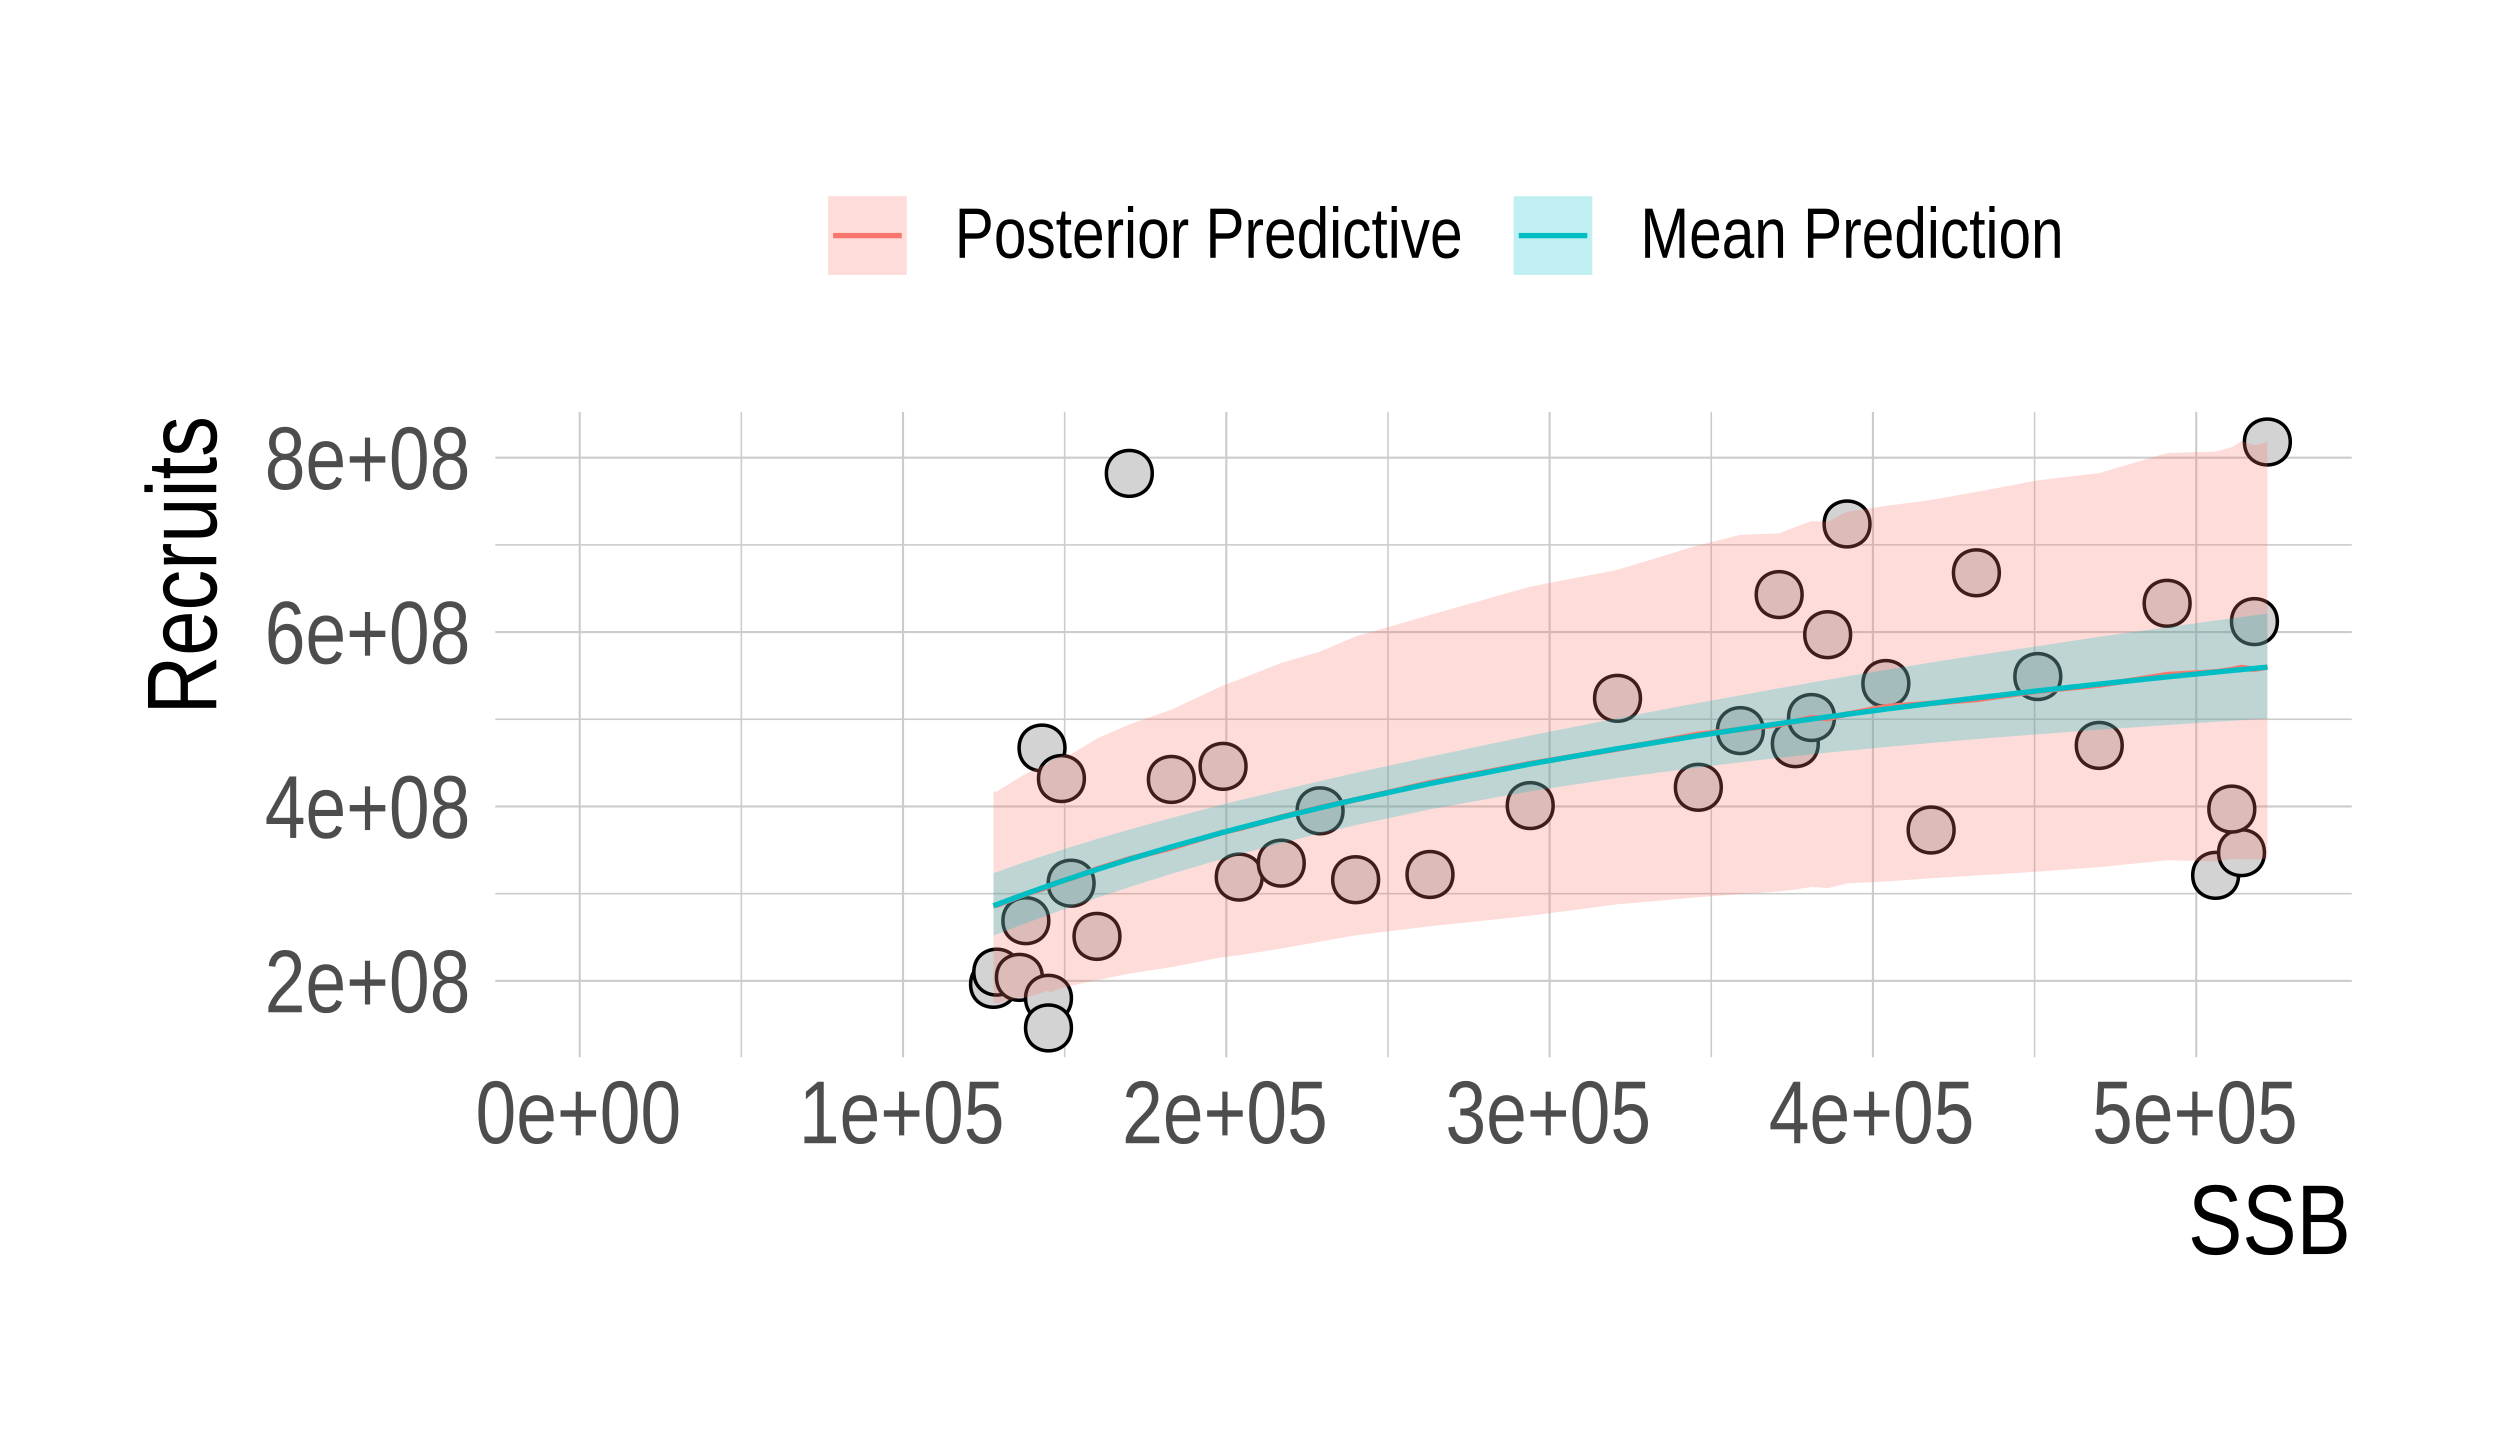 <?xml version="1.0" encoding="UTF-8"?>
<svg xmlns="http://www.w3.org/2000/svg" xmlns:xlink="http://www.w3.org/1999/xlink" width="504pt" height="288pt" viewBox="0 0 504 288" version="1.1">
<defs>
<g>
<symbol overflow="visible" id="glyph0-0">
<path style="stroke:none;" d="M 0.375 0 L 0.375 -12 L 3.359 -12 L 3.359 0 Z M 0.75 -0.594 L 2.984 -0.594 L 2.984 -11.406 L 0.75 -11.406 Z M 0.75 -0.594 "/>
</symbol>
<symbol overflow="visible" id="glyph0-1">
<path style="stroke:none;" d="M 0.734 0 L 0.734 -1.109 C 0.984 -1.797 1.285 -2.398 1.641 -2.922 C 1.992 -3.453 2.363 -3.93 2.75 -4.359 C 3.145 -4.785 3.531 -5.176 3.906 -5.531 C 4.289 -5.895 4.633 -6.258 4.938 -6.625 C 5.25 -6.988 5.5 -7.367 5.688 -7.766 C 5.883 -8.172 5.984 -8.625 5.984 -9.125 C 5.984 -9.477 5.938 -9.785 5.844 -10.047 C 5.758 -10.316 5.633 -10.539 5.469 -10.719 C 5.312 -10.906 5.117 -11.039 4.891 -11.125 C 4.66 -11.219 4.406 -11.266 4.125 -11.266 C 3.863 -11.266 3.617 -11.219 3.391 -11.125 C 3.16 -11.039 2.957 -10.91 2.781 -10.734 C 2.602 -10.566 2.457 -10.348 2.344 -10.078 C 2.238 -9.816 2.164 -9.516 2.125 -9.172 L 0.797 -9.328 C 0.836 -9.773 0.938 -10.191 1.094 -10.578 C 1.258 -10.973 1.484 -11.316 1.766 -11.609 C 2.047 -11.91 2.379 -12.145 2.766 -12.312 C 3.148 -12.477 3.602 -12.562 4.125 -12.562 C 4.625 -12.562 5.07 -12.488 5.469 -12.344 C 5.863 -12.195 6.195 -11.977 6.469 -11.688 C 6.738 -11.406 6.945 -11.051 7.094 -10.625 C 7.238 -10.207 7.312 -9.723 7.312 -9.172 C 7.312 -8.754 7.25 -8.359 7.125 -7.984 C 7 -7.609 6.832 -7.25 6.625 -6.906 C 6.426 -6.57 6.191 -6.242 5.922 -5.922 C 5.648 -5.609 5.367 -5.305 5.078 -5.016 L 4.188 -4.109 C 3.895 -3.816 3.617 -3.52 3.359 -3.219 C 3.098 -2.914 2.863 -2.609 2.656 -2.297 C 2.445 -1.992 2.285 -1.676 2.172 -1.344 L 7.469 -1.344 L 7.469 0 Z M 0.734 0 "/>
</symbol>
<symbol overflow="visible" id="glyph0-2">
<path style="stroke:none;" d="M 1.922 -4.422 C 1.922 -3.922 1.973 -3.461 2.078 -3.047 C 2.18 -2.629 2.32 -2.27 2.5 -1.969 C 2.676 -1.664 2.898 -1.43 3.172 -1.266 C 3.453 -1.098 3.785 -1.016 4.172 -1.016 C 4.734 -1.016 5.18 -1.148 5.516 -1.422 C 5.859 -1.703 6.086 -2.051 6.203 -2.469 L 7.344 -2.078 C 7.258 -1.805 7.145 -1.535 7 -1.266 C 6.852 -1.004 6.656 -0.766 6.406 -0.547 C 6.164 -0.336 5.863 -0.164 5.5 -0.031 C 5.133 0.102 4.691 0.172 4.172 0.172 C 3.016 0.172 2.133 -0.242 1.531 -1.078 C 0.926 -1.922 0.625 -3.164 0.625 -4.812 C 0.625 -5.707 0.711 -6.461 0.891 -7.078 C 1.078 -7.691 1.328 -8.191 1.641 -8.578 C 1.961 -8.973 2.332 -9.254 2.75 -9.422 C 3.176 -9.598 3.629 -9.688 4.109 -9.688 C 4.766 -9.688 5.312 -9.555 5.75 -9.297 C 6.602 -8.797 7.148 -7.906 7.391 -6.625 C 7.492 -6.008 7.547 -5.344 7.547 -4.625 L 7.547 -4.422 Z M 6.25 -5.641 C 6.25 -6.691 6.051 -7.43 5.656 -7.859 C 5.258 -8.297 4.738 -8.516 4.094 -8.516 C 3.633 -8.516 3.191 -8.32 2.766 -7.938 C 2.234 -7.488 1.953 -6.723 1.922 -5.641 Z M 6.25 -5.641 "/>
</symbol>
<symbol overflow="visible" id="glyph0-3">
<path style="stroke:none;" d="M 4.828 -5.344 L 4.828 -1.578 L 3.781 -1.578 L 3.781 -5.344 L 0.719 -5.344 L 0.719 -6.625 L 3.781 -6.625 L 3.781 -10.391 L 4.828 -10.391 L 4.828 -6.625 L 7.891 -6.625 L 7.891 -5.344 Z M 4.828 -5.344 "/>
</symbol>
<symbol overflow="visible" id="glyph0-4">
<path style="stroke:none;" d="M 7.625 -6.203 C 7.625 -5.004 7.531 -4 7.344 -3.188 C 7.164 -2.383 6.914 -1.727 6.594 -1.219 C 6.281 -0.719 5.906 -0.359 5.469 -0.141 C 5.039 0.066 4.578 0.172 4.078 0.172 C 3.586 0.172 3.129 0.066 2.703 -0.141 C 2.273 -0.359 1.898 -0.719 1.578 -1.219 C 1.266 -1.719 1.02 -2.375 0.844 -3.188 C 0.664 -4 0.578 -5.004 0.578 -6.203 C 0.578 -7.441 0.664 -8.469 0.844 -9.281 C 1.02 -10.102 1.266 -10.758 1.578 -11.25 C 1.898 -11.738 2.273 -12.078 2.703 -12.266 C 3.141 -12.461 3.613 -12.562 4.125 -12.562 C 4.613 -12.562 5.07 -12.461 5.5 -12.266 C 5.926 -12.078 6.297 -11.738 6.609 -11.25 C 6.922 -10.758 7.164 -10.102 7.344 -9.281 C 7.531 -8.469 7.625 -7.441 7.625 -6.203 Z M 6.312 -6.203 C 6.312 -7.18 6.266 -8 6.172 -8.656 C 6.078 -9.312 5.938 -9.832 5.75 -10.219 C 5.562 -10.602 5.332 -10.875 5.062 -11.031 C 4.789 -11.195 4.477 -11.281 4.125 -11.281 C 3.77 -11.281 3.453 -11.195 3.172 -11.031 C 2.891 -10.875 2.656 -10.598 2.469 -10.203 C 2.281 -9.816 2.133 -9.297 2.031 -8.641 C 1.938 -7.992 1.891 -7.18 1.891 -6.203 C 1.891 -5.242 1.938 -4.441 2.031 -3.797 C 2.133 -3.148 2.281 -2.629 2.469 -2.234 C 2.656 -1.836 2.883 -1.551 3.156 -1.375 C 3.438 -1.195 3.754 -1.109 4.109 -1.109 C 4.441 -1.109 4.742 -1.195 5.016 -1.375 C 5.297 -1.551 5.531 -1.836 5.719 -2.234 C 5.906 -2.629 6.051 -3.148 6.156 -3.797 C 6.258 -4.441 6.312 -5.242 6.312 -6.203 Z M 6.312 -6.203 "/>
</symbol>
<symbol overflow="visible" id="glyph0-5">
<path style="stroke:none;" d="M 7.562 -3.453 C 7.562 -2.922 7.492 -2.438 7.359 -2 C 7.223 -1.562 7.016 -1.18 6.734 -0.859 C 6.453 -0.535 6.094 -0.281 5.656 -0.094 C 5.219 0.082 4.703 0.172 4.109 0.172 C 3.504 0.172 2.984 0.082 2.547 -0.094 C 2.117 -0.281 1.766 -0.531 1.484 -0.844 C 1.203 -1.164 0.988 -1.547 0.844 -1.984 C 0.707 -2.43 0.641 -2.914 0.641 -3.438 C 0.641 -3.883 0.695 -4.285 0.812 -4.641 C 0.926 -4.992 1.078 -5.297 1.266 -5.547 C 1.453 -5.805 1.664 -6.016 1.906 -6.172 C 2.156 -6.328 2.406 -6.43 2.656 -6.484 L 2.656 -6.516 C 2.375 -6.598 2.125 -6.727 1.906 -6.906 C 1.688 -7.094 1.5 -7.312 1.344 -7.562 C 1.188 -7.82 1.066 -8.102 0.984 -8.406 C 0.91 -8.719 0.875 -9.047 0.875 -9.391 C 0.875 -9.828 0.941 -10.238 1.078 -10.625 C 1.223 -11.008 1.426 -11.344 1.688 -11.625 C 1.957 -11.914 2.289 -12.145 2.688 -12.312 C 3.094 -12.477 3.555 -12.562 4.078 -12.562 C 4.629 -12.562 5.109 -12.477 5.516 -12.312 C 5.922 -12.145 6.254 -11.914 6.516 -11.625 C 6.785 -11.332 6.984 -10.992 7.109 -10.609 C 7.242 -10.223 7.312 -9.812 7.312 -9.375 C 7.312 -9.039 7.27 -8.719 7.188 -8.406 C 7.113 -8.094 7 -7.805 6.844 -7.547 C 6.695 -7.297 6.508 -7.082 6.281 -6.906 C 6.062 -6.727 5.805 -6.602 5.516 -6.531 L 5.516 -6.5 C 5.805 -6.438 6.078 -6.328 6.328 -6.172 C 6.578 -6.016 6.789 -5.805 6.969 -5.547 C 7.156 -5.297 7.301 -4.992 7.406 -4.641 C 7.508 -4.297 7.562 -3.898 7.562 -3.453 Z M 5.969 -9.297 C 5.969 -9.598 5.938 -9.879 5.875 -10.141 C 5.812 -10.398 5.703 -10.617 5.547 -10.797 C 5.398 -10.984 5.207 -11.129 4.969 -11.234 C 4.727 -11.336 4.43 -11.391 4.078 -11.391 C 3.734 -11.391 3.441 -11.336 3.203 -11.234 C 2.973 -11.129 2.781 -10.984 2.625 -10.797 C 2.477 -10.617 2.367 -10.398 2.297 -10.141 C 2.234 -9.879 2.203 -9.598 2.203 -9.297 C 2.203 -9.047 2.227 -8.789 2.281 -8.531 C 2.332 -8.27 2.426 -8.035 2.562 -7.828 C 2.707 -7.617 2.898 -7.445 3.141 -7.312 C 3.391 -7.176 3.707 -7.109 4.094 -7.109 C 4.508 -7.109 4.836 -7.176 5.078 -7.312 C 5.328 -7.445 5.516 -7.617 5.641 -7.828 C 5.773 -8.035 5.863 -8.27 5.906 -8.531 C 5.945 -8.789 5.969 -9.047 5.969 -9.297 Z M 6.219 -3.609 C 6.219 -3.898 6.18 -4.188 6.109 -4.469 C 6.047 -4.75 5.93 -4.992 5.766 -5.203 C 5.609 -5.422 5.391 -5.594 5.109 -5.719 C 4.836 -5.852 4.492 -5.922 4.078 -5.922 C 3.691 -5.922 3.363 -5.852 3.094 -5.719 C 2.832 -5.594 2.617 -5.422 2.453 -5.203 C 2.297 -4.984 2.176 -4.734 2.094 -4.453 C 2.02 -4.172 1.984 -3.875 1.984 -3.562 C 1.984 -3.188 2.02 -2.844 2.094 -2.531 C 2.176 -2.219 2.301 -1.945 2.469 -1.719 C 2.633 -1.488 2.852 -1.312 3.125 -1.188 C 3.406 -1.07 3.738 -1.016 4.125 -1.016 C 4.52 -1.016 4.848 -1.07 5.109 -1.188 C 5.379 -1.312 5.598 -1.488 5.766 -1.719 C 5.93 -1.945 6.047 -2.219 6.109 -2.531 C 6.18 -2.852 6.219 -3.211 6.219 -3.609 Z M 6.219 -3.609 "/>
</symbol>
<symbol overflow="visible" id="glyph0-6">
<path style="stroke:none;" d="M 6.344 -2.797 L 6.344 0 L 5.125 0 L 5.125 -2.797 L 0.344 -2.797 L 0.344 -4.031 L 4.984 -12.391 L 6.344 -12.391 L 6.344 -4.047 L 7.781 -4.047 L 7.781 -2.797 Z M 5.125 -10.594 C 5.113 -10.57 5.086 -10.516 5.047 -10.422 L 4.922 -10.141 L 4.781 -9.828 C 4.727 -9.711 4.68 -9.617 4.641 -9.547 L 2.047 -4.875 C 2.016 -4.832 1.977 -4.77 1.938 -4.688 L 1.797 -4.469 L 1.656 -4.234 C 1.602 -4.148 1.562 -4.086 1.531 -4.047 L 5.125 -4.047 Z M 5.125 -10.594 "/>
</symbol>
<symbol overflow="visible" id="glyph0-7">
<path style="stroke:none;" d="M 7.562 -4.047 C 7.562 -3.43 7.488 -2.863 7.344 -2.344 C 7.207 -1.82 7 -1.375 6.719 -1 C 6.445 -0.633 6.102 -0.348 5.688 -0.141 C 5.281 0.066 4.812 0.172 4.281 0.172 C 3.688 0.172 3.164 0.035 2.719 -0.234 C 2.281 -0.516 1.914 -0.91 1.625 -1.422 C 1.332 -1.941 1.113 -2.578 0.969 -3.328 C 0.82 -4.086 0.75 -4.945 0.75 -5.906 C 0.75 -7.008 0.832 -7.977 1 -8.812 C 1.164 -9.645 1.406 -10.336 1.719 -10.891 C 2.031 -11.441 2.41 -11.859 2.859 -12.141 C 3.305 -12.422 3.816 -12.562 4.391 -12.562 C 4.734 -12.562 5.055 -12.52 5.359 -12.438 C 5.66 -12.352 5.93 -12.211 6.172 -12.016 C 6.422 -11.816 6.641 -11.555 6.828 -11.234 C 7.016 -10.91 7.164 -10.516 7.281 -10.047 L 6.031 -9.781 C 5.906 -10.312 5.691 -10.691 5.391 -10.922 C 5.098 -11.16 4.758 -11.281 4.375 -11.281 C 4.008 -11.281 3.68 -11.176 3.391 -10.969 C 3.109 -10.77 2.863 -10.469 2.656 -10.062 C 2.457 -9.656 2.305 -9.145 2.203 -8.531 C 2.098 -7.914 2.047 -7.195 2.047 -6.375 C 2.273 -6.906 2.602 -7.305 3.031 -7.578 C 3.457 -7.859 3.953 -8 4.516 -8 C 4.973 -8 5.383 -7.91 5.75 -7.734 C 6.125 -7.555 6.445 -7.297 6.719 -6.953 C 6.988 -6.609 7.195 -6.191 7.344 -5.703 C 7.488 -5.211 7.562 -4.66 7.562 -4.047 Z M 6.234 -3.984 C 6.234 -4.41 6.191 -4.797 6.109 -5.141 C 6.023 -5.484 5.895 -5.773 5.719 -6.016 C 5.551 -6.266 5.336 -6.453 5.078 -6.578 C 4.828 -6.711 4.531 -6.781 4.188 -6.781 C 3.957 -6.781 3.723 -6.738 3.484 -6.656 C 3.242 -6.57 3.023 -6.43 2.828 -6.234 C 2.641 -6.047 2.484 -5.797 2.359 -5.484 C 2.234 -5.18 2.172 -4.805 2.172 -4.359 C 2.172 -3.898 2.219 -3.473 2.312 -3.078 C 2.414 -2.68 2.555 -2.336 2.734 -2.047 C 2.91 -1.754 3.125 -1.52 3.375 -1.344 C 3.633 -1.176 3.922 -1.094 4.234 -1.094 C 4.547 -1.094 4.828 -1.16 5.078 -1.297 C 5.328 -1.43 5.535 -1.617 5.703 -1.859 C 5.879 -2.109 6.008 -2.41 6.094 -2.766 C 6.188 -3.129 6.234 -3.535 6.234 -3.984 Z M 6.234 -3.984 "/>
</symbol>
<symbol overflow="visible" id="glyph0-8">
<path style="stroke:none;" d="M 1.125 0 L 1.125 -1.344 L 3.703 -1.344 L 3.703 -10.875 L 1.422 -8.875 L 1.422 -10.375 L 3.828 -12.391 L 5.016 -12.391 L 5.016 -1.344 L 7.484 -1.344 L 7.484 0 Z M 1.125 0 "/>
</symbol>
<symbol overflow="visible" id="glyph0-9">
<path style="stroke:none;" d="M 7.578 -4.031 C 7.578 -3.414 7.5 -2.848 7.344 -2.328 C 7.195 -1.816 6.973 -1.375 6.672 -1 C 6.367 -0.625 5.992 -0.332 5.547 -0.125 C 5.098 0.07 4.578 0.172 3.984 0.172 C 3.453 0.172 2.988 0.098 2.594 -0.047 C 2.195 -0.203 1.859 -0.41 1.578 -0.672 C 1.305 -0.941 1.086 -1.254 0.922 -1.609 C 0.766 -1.973 0.656 -2.359 0.594 -2.766 L 1.906 -2.953 C 1.957 -2.723 2.031 -2.492 2.125 -2.266 C 2.219 -2.047 2.348 -1.848 2.516 -1.672 C 2.68 -1.504 2.883 -1.367 3.125 -1.266 C 3.375 -1.16 3.672 -1.109 4.016 -1.109 C 4.348 -1.109 4.648 -1.172 4.922 -1.297 C 5.203 -1.43 5.438 -1.617 5.625 -1.859 C 5.82 -2.109 5.973 -2.41 6.078 -2.766 C 6.18 -3.129 6.234 -3.539 6.234 -4 C 6.234 -4.383 6.18 -4.734 6.078 -5.047 C 5.984 -5.367 5.844 -5.645 5.656 -5.875 C 5.469 -6.102 5.238 -6.281 4.969 -6.406 C 4.695 -6.539 4.391 -6.609 4.047 -6.609 C 3.828 -6.609 3.625 -6.582 3.438 -6.531 C 3.258 -6.488 3.094 -6.426 2.938 -6.344 C 2.781 -6.258 2.641 -6.16 2.516 -6.047 C 2.391 -5.941 2.27 -5.832 2.156 -5.719 L 0.891 -5.719 L 1.219 -12.391 L 7 -12.391 L 7 -11.047 L 2.406 -11.047 L 2.219 -7.109 C 2.445 -7.328 2.734 -7.516 3.078 -7.672 C 3.422 -7.828 3.832 -7.906 4.312 -7.906 C 4.812 -7.906 5.266 -7.812 5.672 -7.625 C 6.078 -7.438 6.422 -7.172 6.703 -6.828 C 6.984 -6.484 7.195 -6.07 7.344 -5.594 C 7.5 -5.125 7.578 -4.602 7.578 -4.031 Z M 7.578 -4.031 "/>
</symbol>
<symbol overflow="visible" id="glyph0-10">
<path style="stroke:none;" d="M 7.562 -3.422 C 7.562 -2.848 7.484 -2.336 7.328 -1.891 C 7.18 -1.453 6.961 -1.078 6.672 -0.766 C 6.379 -0.461 6.02 -0.227 5.594 -0.062 C 5.164 0.094 4.672 0.172 4.109 0.172 C 3.484 0.172 2.953 0.078 2.516 -0.109 C 2.086 -0.297 1.734 -0.547 1.453 -0.859 C 1.18 -1.18 0.973 -1.539 0.828 -1.938 C 0.691 -2.344 0.602 -2.758 0.562 -3.188 L 1.906 -3.328 C 1.938 -3.004 2.004 -2.707 2.109 -2.438 C 2.211 -2.164 2.352 -1.93 2.531 -1.734 C 2.707 -1.547 2.926 -1.398 3.188 -1.297 C 3.457 -1.191 3.766 -1.141 4.109 -1.141 C 4.766 -1.141 5.281 -1.332 5.656 -1.719 C 6.031 -2.113 6.219 -2.695 6.219 -3.469 C 6.219 -3.926 6.133 -4.297 5.969 -4.578 C 5.801 -4.859 5.594 -5.07 5.344 -5.219 C 5.094 -5.375 4.82 -5.477 4.531 -5.531 C 4.25 -5.582 3.984 -5.609 3.734 -5.609 L 3 -5.609 L 3 -6.984 L 3.703 -6.984 C 3.941 -6.984 4.195 -7.016 4.469 -7.078 C 4.738 -7.141 4.977 -7.25 5.188 -7.406 C 5.406 -7.57 5.586 -7.789 5.734 -8.062 C 5.879 -8.344 5.953 -8.695 5.953 -9.125 C 5.953 -9.781 5.789 -10.301 5.469 -10.688 C 5.145 -11.07 4.672 -11.266 4.047 -11.266 C 3.473 -11.266 3.008 -11.086 2.656 -10.734 C 2.301 -10.379 2.098 -9.875 2.047 -9.219 L 0.734 -9.344 C 0.785 -9.883 0.906 -10.359 1.094 -10.766 C 1.289 -11.172 1.535 -11.504 1.828 -11.766 C 2.129 -12.035 2.469 -12.234 2.844 -12.359 C 3.227 -12.492 3.633 -12.562 4.062 -12.562 C 4.625 -12.562 5.109 -12.473 5.516 -12.297 C 5.93 -12.129 6.266 -11.895 6.516 -11.594 C 6.773 -11.301 6.969 -10.957 7.094 -10.562 C 7.219 -10.164 7.281 -9.742 7.281 -9.297 C 7.281 -8.93 7.238 -8.586 7.156 -8.266 C 7.07 -7.953 6.941 -7.672 6.766 -7.422 C 6.598 -7.172 6.379 -6.953 6.109 -6.766 C 5.848 -6.586 5.531 -6.453 5.156 -6.359 L 5.156 -6.312 C 5.562 -6.258 5.914 -6.145 6.219 -5.969 C 6.52 -5.801 6.77 -5.586 6.969 -5.328 C 7.164 -5.078 7.312 -4.785 7.406 -4.453 C 7.508 -4.129 7.562 -3.785 7.562 -3.422 Z M 7.562 -3.422 "/>
</symbol>
<symbol overflow="visible" id="glyph1-0">
<path style="stroke:none;" d="M 0.406 0 L 0.406 -13.328 L 3.734 -13.328 L 3.734 0 Z M 0.828 -0.672 L 3.328 -0.672 L 3.328 -12.672 L 0.828 -12.672 Z M 0.828 -0.672 "/>
</symbol>
<symbol overflow="visible" id="glyph1-1">
<path style="stroke:none;" d="M 10.188 -3.797 C 10.188 -3.223 10.094 -2.691 9.906 -2.203 C 9.719 -1.711 9.43 -1.289 9.047 -0.938 C 8.672 -0.582 8.191 -0.301 7.609 -0.094 C 7.023 0.102 6.332 0.203 5.531 0.203 C 4.125 0.203 3.023 -0.098 2.234 -0.703 C 1.453 -1.305 0.957 -2.172 0.75 -3.297 L 2.234 -3.656 C 2.297 -3.301 2.406 -2.977 2.562 -2.688 C 2.719 -2.395 2.926 -2.141 3.188 -1.922 C 3.457 -1.711 3.785 -1.551 4.172 -1.438 C 4.566 -1.32 5.035 -1.266 5.578 -1.266 C 6.035 -1.266 6.453 -1.312 6.828 -1.406 C 7.211 -1.5 7.539 -1.641 7.812 -1.828 C 8.082 -2.023 8.289 -2.281 8.438 -2.594 C 8.594 -2.906 8.672 -3.273 8.672 -3.703 C 8.672 -4.148 8.586 -4.516 8.422 -4.797 C 8.254 -5.078 8.016 -5.305 7.703 -5.484 C 7.398 -5.672 7.039 -5.828 6.625 -5.953 L 5.219 -6.344 C 4.906 -6.426 4.586 -6.52 4.266 -6.625 C 3.953 -6.727 3.648 -6.848 3.359 -6.984 C 3.066 -7.129 2.789 -7.297 2.531 -7.484 C 2.281 -7.672 2.062 -7.895 1.875 -8.156 C 1.688 -8.426 1.535 -8.734 1.422 -9.078 C 1.316 -9.422 1.266 -9.82 1.266 -10.281 C 1.266 -10.938 1.375 -11.492 1.594 -11.953 C 1.812 -12.422 2.113 -12.805 2.5 -13.109 C 2.883 -13.41 3.336 -13.629 3.859 -13.766 C 4.391 -13.898 4.957 -13.969 5.562 -13.969 C 6.258 -13.969 6.852 -13.898 7.344 -13.766 C 7.844 -13.629 8.266 -13.426 8.609 -13.156 C 8.953 -12.895 9.223 -12.566 9.422 -12.172 C 9.629 -11.773 9.797 -11.316 9.922 -10.797 L 8.422 -10.484 C 8.348 -10.816 8.238 -11.113 8.094 -11.375 C 7.945 -11.633 7.758 -11.848 7.531 -12.016 C 7.301 -12.191 7.02 -12.328 6.688 -12.422 C 6.363 -12.516 5.977 -12.562 5.531 -12.562 C 5.008 -12.562 4.57 -12.504 4.219 -12.391 C 3.863 -12.273 3.578 -12.117 3.359 -11.922 C 3.148 -11.723 3 -11.492 2.906 -11.234 C 2.812 -10.973 2.766 -10.688 2.766 -10.375 C 2.766 -9.969 2.848 -9.629 3.016 -9.359 C 3.18 -9.098 3.406 -8.879 3.688 -8.703 C 3.977 -8.535 4.316 -8.391 4.703 -8.266 C 5.086 -8.148 5.488 -8.035 5.906 -7.922 C 5.906 -7.922 6.25 -7.82 6.938 -7.625 C 7.289 -7.52 7.625 -7.395 7.938 -7.25 C 8.25 -7.113 8.539 -6.953 8.812 -6.766 C 9.094 -6.578 9.332 -6.348 9.531 -6.078 C 9.738 -5.805 9.898 -5.484 10.016 -5.109 C 10.129 -4.734 10.188 -4.297 10.188 -3.797 Z M 10.188 -3.797 "/>
</symbol>
<symbol overflow="visible" id="glyph1-2">
<path style="stroke:none;" d="M 10.062 -3.875 C 10.062 -3.176 9.953 -2.582 9.734 -2.094 C 9.516 -1.602 9.211 -1.203 8.828 -0.891 C 8.453 -0.586 8.016 -0.363 7.516 -0.219 C 7.016 -0.07 6.484 0 5.922 0 L 1.344 0 L 1.344 -13.766 L 5.453 -13.766 C 6.078 -13.766 6.633 -13.695 7.125 -13.562 C 7.613 -13.438 8.023 -13.238 8.359 -12.969 C 8.703 -12.695 8.961 -12.348 9.141 -11.922 C 9.328 -11.504 9.422 -11.004 9.422 -10.422 C 9.422 -10.035 9.375 -9.672 9.281 -9.328 C 9.195 -8.992 9.062 -8.688 8.875 -8.406 C 8.695 -8.133 8.473 -7.898 8.203 -7.703 C 7.93 -7.504 7.617 -7.352 7.266 -7.25 C 7.723 -7.188 8.125 -7.062 8.469 -6.875 C 8.82 -6.688 9.113 -6.445 9.344 -6.156 C 9.582 -5.863 9.758 -5.52 9.875 -5.125 C 10 -4.738 10.062 -4.32 10.062 -3.875 Z M 7.875 -10.203 C 7.875 -10.941 7.664 -11.469 7.25 -11.781 C 6.832 -12.102 6.234 -12.266 5.453 -12.266 L 2.875 -12.266 L 2.875 -7.906 L 5.453 -7.906 C 5.898 -7.906 6.273 -7.957 6.578 -8.062 C 6.891 -8.176 7.141 -8.332 7.328 -8.531 C 7.523 -8.727 7.664 -8.969 7.75 -9.25 C 7.832 -9.531 7.875 -9.848 7.875 -10.203 Z M 8.531 -4.031 C 8.531 -4.457 8.461 -4.82 8.328 -5.125 C 8.203 -5.438 8.016 -5.691 7.766 -5.891 C 7.523 -6.086 7.234 -6.227 6.891 -6.312 C 6.547 -6.406 6.156 -6.453 5.719 -6.453 L 2.875 -6.453 L 2.875 -1.5 L 5.844 -1.5 C 6.238 -1.5 6.598 -1.535 6.922 -1.609 C 7.242 -1.691 7.523 -1.828 7.766 -2.016 C 8.004 -2.211 8.191 -2.473 8.328 -2.797 C 8.461 -3.129 8.531 -3.539 8.531 -4.031 Z M 8.531 -4.031 "/>
</symbol>
<symbol overflow="visible" id="glyph2-0">
<path style="stroke:none;" d="M 0 -0.406 L -13.328 -0.406 L -13.328 -3.734 L 0 -3.734 Z M -0.672 -0.828 L -0.672 -3.328 L -12.672 -3.328 L -12.672 -0.828 Z M -0.672 -0.828 "/>
</symbol>
<symbol overflow="visible" id="glyph2-1">
<path style="stroke:none;" d="M 0 -9.312 L -5.719 -6.391 L -5.719 -2.875 L 0 -2.875 L 0 -1.344 L -13.766 -1.344 L -13.766 -6.656 C -13.766 -7.289 -13.672 -7.852 -13.484 -8.344 C -13.305 -8.844 -13.047 -9.258 -12.703 -9.594 C -12.367 -9.926 -11.957 -10.18 -11.469 -10.359 C -10.988 -10.535 -10.441 -10.625 -9.828 -10.625 C -9.391 -10.625 -8.957 -10.57 -8.531 -10.469 C -8.113 -10.363 -7.727 -10.195 -7.375 -9.969 C -7.02 -9.75 -6.711 -9.469 -6.453 -9.125 C -6.203 -8.781 -6.023 -8.363 -5.922 -7.875 L 0 -11.078 Z M -9.812 -9.094 C -10.227 -9.094 -10.586 -9.031 -10.891 -8.906 C -11.191 -8.789 -11.445 -8.617 -11.656 -8.391 C -11.863 -8.172 -12.016 -7.898 -12.109 -7.578 C -12.211 -7.266 -12.266 -6.906 -12.266 -6.5 L -12.266 -2.875 L -7.188 -2.875 L -7.188 -6.562 C -7.188 -7 -7.254 -7.379 -7.391 -7.703 C -7.523 -8.023 -7.707 -8.285 -7.938 -8.484 C -8.176 -8.691 -8.453 -8.844 -8.766 -8.938 C -9.086 -9.039 -9.438 -9.094 -9.812 -9.094 Z M -9.812 -9.094 "/>
</symbol>
<symbol overflow="visible" id="glyph2-2">
<path style="stroke:none;" d="M -4.906 -2.141 C -4.352 -2.141 -3.844 -2.195 -3.375 -2.312 C -2.914 -2.426 -2.52 -2.582 -2.188 -2.781 C -1.852 -2.977 -1.594 -3.227 -1.406 -3.531 C -1.219 -3.832 -1.125 -4.195 -1.125 -4.625 C -1.125 -5.25 -1.273 -5.75 -1.578 -6.125 C -1.891 -6.508 -2.281 -6.766 -2.75 -6.891 L -2.312 -8.172 C -2.008 -8.078 -1.711 -7.945 -1.422 -7.781 C -1.129 -7.625 -0.863 -7.406 -0.625 -7.125 C -0.383 -6.852 -0.188 -6.516 -0.031 -6.109 C 0.125 -5.703 0.203 -5.207 0.203 -4.625 C 0.203 -3.344 -0.258 -2.363 -1.188 -1.688 C -2.125 -1.02 -3.516 -0.688 -5.359 -0.688 C -6.348 -0.688 -7.18 -0.789 -7.859 -1 C -8.547 -1.207 -9.102 -1.484 -9.531 -1.828 C -9.969 -2.18 -10.281 -2.594 -10.469 -3.062 C -10.664 -3.531 -10.766 -4.035 -10.766 -4.578 C -10.766 -5.305 -10.617 -5.91 -10.328 -6.391 C -9.773 -7.336 -8.785 -7.941 -7.359 -8.203 C -6.68 -8.328 -5.941 -8.391 -5.141 -8.391 L -4.906 -8.391 Z M -6.266 -6.938 C -7.441 -6.938 -8.27 -6.719 -8.75 -6.281 C -9.227 -5.844 -9.469 -5.266 -9.469 -4.547 C -9.469 -4.047 -9.25 -3.551 -8.812 -3.062 C -8.312 -2.477 -7.461 -2.172 -6.266 -2.141 Z M -6.266 -6.938 "/>
</symbol>
<symbol overflow="visible" id="glyph2-3">
<path style="stroke:none;" d="M -5.328 -2.203 C -4.723 -2.203 -4.164 -2.238 -3.656 -2.312 C -3.156 -2.383 -2.719 -2.504 -2.344 -2.672 C -1.977 -2.848 -1.691 -3.07 -1.484 -3.344 C -1.285 -3.625 -1.188 -3.973 -1.188 -4.391 C -1.188 -4.91 -1.352 -5.336 -1.688 -5.672 C -2.031 -6.016 -2.555 -6.227 -3.266 -6.312 L -3.141 -7.781 C -2.703 -7.727 -2.281 -7.617 -1.875 -7.453 C -1.477 -7.297 -1.125 -7.078 -0.812 -6.797 C -0.508 -6.523 -0.266 -6.191 -0.078 -5.797 C 0.109 -5.398 0.203 -4.945 0.203 -4.438 C 0.203 -3.758 0.062 -3.18 -0.219 -2.703 C -0.5 -2.223 -0.883 -1.832 -1.375 -1.531 C -1.875 -1.238 -2.457 -1.023 -3.125 -0.891 C -3.789 -0.754 -4.516 -0.688 -5.297 -0.688 C -6.004 -0.688 -6.629 -0.734 -7.172 -0.828 C -7.711 -0.93 -8.188 -1.066 -8.594 -1.234 C -9 -1.41 -9.344 -1.613 -9.625 -1.844 C -9.906 -2.082 -10.125 -2.336 -10.281 -2.609 C -10.445 -2.891 -10.566 -3.18 -10.641 -3.484 C -10.723 -3.797 -10.766 -4.109 -10.766 -4.422 C -10.766 -4.898 -10.68 -5.328 -10.516 -5.703 C -10.359 -6.086 -10.133 -6.414 -9.844 -6.688 C -9.562 -6.969 -9.227 -7.191 -8.844 -7.359 C -8.457 -7.535 -8.047 -7.656 -7.609 -7.719 L -7.469 -6.234 C -8.051 -6.172 -8.516 -5.984 -8.859 -5.672 C -9.211 -5.367 -9.391 -4.938 -9.391 -4.375 C -9.391 -3.969 -9.305 -3.625 -9.141 -3.344 C -8.973 -3.07 -8.719 -2.848 -8.375 -2.672 C -8.039 -2.504 -7.617 -2.383 -7.109 -2.312 C -6.609 -2.238 -6.016 -2.203 -5.328 -2.203 Z M -5.328 -2.203 "/>
</symbol>
<symbol overflow="visible" id="glyph2-4">
<path style="stroke:none;" d="M 0 -1.141 L -8.109 -1.141 C -8.109 -1.141 -8.336 -1.141 -8.797 -1.141 C -9.016 -1.141 -9.234 -1.133 -9.453 -1.125 C -9.672 -1.113 -9.875 -1.102 -10.062 -1.094 C -10.25 -1.094 -10.414 -1.086 -10.562 -1.078 L -10.562 -2.453 C -10.414 -2.461 -10.242 -2.469 -10.047 -2.469 C -9.859 -2.477 -9.66 -2.488 -9.453 -2.5 C -9.254 -2.508 -9.066 -2.516 -8.891 -2.516 L -8.406 -2.516 L -8.406 -2.547 C -8.812 -2.648 -9.16 -2.754 -9.453 -2.859 C -9.754 -2.973 -10 -3.109 -10.188 -3.266 C -10.383 -3.422 -10.531 -3.609 -10.625 -3.828 C -10.719 -4.047 -10.766 -4.301 -10.766 -4.594 C -10.766 -4.719 -10.75 -4.832 -10.719 -4.938 C -10.695 -5.039 -10.68 -5.125 -10.672 -5.188 L -9.047 -5.188 C -9.086 -5.094 -9.113 -4.977 -9.125 -4.844 C -9.145 -4.719 -9.156 -4.578 -9.156 -4.422 C -9.156 -4.086 -9.062 -3.801 -8.875 -3.562 C -8.695 -3.332 -8.445 -3.145 -8.125 -3 C -7.801 -2.852 -7.414 -2.742 -6.969 -2.672 C -6.52 -2.609 -6.035 -2.578 -5.516 -2.578 L 0 -2.578 Z M 0 -1.141 "/>
</symbol>
<symbol overflow="visible" id="glyph2-5">
<path style="stroke:none;" d="M -10.562 -2.516 L -3.875 -2.516 C -3.352 -2.516 -2.922 -2.547 -2.578 -2.609 C -2.234 -2.672 -1.953 -2.77 -1.734 -2.906 C -1.523 -3.039 -1.375 -3.223 -1.281 -3.453 C -1.195 -3.68 -1.156 -3.961 -1.156 -4.297 C -1.156 -4.641 -1.227 -4.945 -1.375 -5.219 C -1.531 -5.5 -1.742 -5.734 -2.016 -5.922 C -2.297 -6.117 -2.641 -6.27 -3.047 -6.375 C -3.453 -6.488 -3.914 -6.547 -4.438 -6.547 L -10.562 -6.547 L -10.562 -7.984 L -2.25 -7.984 C -2.25 -7.984 -2.02 -7.984 -1.562 -7.984 C -1.312 -7.984 -1.078 -7.988 -0.859 -8 C -0.641 -8.008 -0.453 -8.016 -0.297 -8.016 C -0.141 -8.023 -0.039 -8.031 0 -8.031 L 0 -6.672 C -0.031 -6.66 -0.117 -6.656 -0.266 -6.656 C -0.41 -6.656 -0.57 -6.648 -0.75 -6.641 C -0.938 -6.629 -1.125 -6.617 -1.312 -6.609 C -1.508 -6.609 -1.676 -6.609 -1.812 -6.609 L -1.812 -6.578 C -1.5 -6.441 -1.219 -6.289 -0.969 -6.125 C -0.727 -5.957 -0.52 -5.766 -0.344 -5.547 C -0.176 -5.328 -0.047 -5.078 0.047 -4.797 C 0.148 -4.516 0.203 -4.188 0.203 -3.812 C 0.203 -3.332 0.129 -2.914 -0.016 -2.562 C -0.16 -2.219 -0.383 -1.93 -0.688 -1.703 C -0.988 -1.484 -1.375 -1.32 -1.844 -1.219 C -2.312 -1.113 -2.875 -1.062 -3.531 -1.062 L -10.562 -1.062 Z M -10.562 -2.516 "/>
</symbol>
<symbol overflow="visible" id="glyph2-6">
<path style="stroke:none;" d="M -12.812 -1.094 L -14.5 -1.094 L -14.5 -2.547 L -12.812 -2.547 Z M 0 -1.094 L -10.562 -1.094 L -10.562 -2.547 L 0 -2.547 Z M 0 -1.094 "/>
</symbol>
<symbol overflow="visible" id="glyph2-7">
<path style="stroke:none;" d="M -0.078 -4.438 C -0.004 -4.219 0.051 -3.992 0.094 -3.766 C 0.133 -3.535 0.156 -3.273 0.156 -2.984 C 0.156 -1.828 -0.641 -1.25 -2.234 -1.25 L -9.281 -1.25 L -9.281 -0.25 L -10.562 -0.25 L -10.562 -1.312 L -12.938 -1.734 L -12.938 -2.703 L -10.562 -2.703 L -10.562 -4.297 L -9.281 -4.297 L -9.281 -2.703 L -2.625 -2.703 C -2.113 -2.703 -1.754 -2.77 -1.547 -2.906 C -1.336 -3.039 -1.234 -3.273 -1.234 -3.609 C -1.234 -3.742 -1.242 -3.875 -1.266 -4 C -1.297 -4.133 -1.332 -4.281 -1.375 -4.438 Z M -0.078 -4.438 "/>
</symbol>
<symbol overflow="visible" id="glyph2-8">
<path style="stroke:none;" d="M -2.922 -7.609 C -2.422 -7.609 -1.977 -7.531 -1.594 -7.375 C -1.207 -7.219 -0.879 -6.988 -0.609 -6.688 C -0.348 -6.383 -0.145 -6.016 0 -5.578 C 0.133 -5.148 0.203 -4.656 0.203 -4.094 C 0.203 -3.594 0.148 -3.141 0.047 -2.734 C -0.047 -2.328 -0.195 -1.973 -0.406 -1.672 C -0.613 -1.367 -0.883 -1.113 -1.219 -0.906 C -1.562 -0.707 -1.984 -0.555 -2.484 -0.453 L -2.781 -1.734 C -2.219 -1.859 -1.801 -2.109 -1.531 -2.484 C -1.27 -2.867 -1.141 -3.406 -1.141 -4.094 C -1.141 -4.406 -1.164 -4.688 -1.219 -4.938 C -1.27 -5.195 -1.359 -5.422 -1.484 -5.609 C -1.617 -5.805 -1.789 -5.957 -2 -6.062 C -2.207 -6.164 -2.469 -6.219 -2.781 -6.219 C -3.102 -6.219 -3.363 -6.156 -3.562 -6.031 C -3.77 -5.906 -3.941 -5.734 -4.078 -5.516 C -4.211 -5.297 -4.332 -5.031 -4.438 -4.719 L -4.781 -3.688 C -4.883 -3.344 -5.004 -3 -5.141 -2.656 C -5.285 -2.312 -5.469 -2 -5.688 -1.719 C -5.914 -1.445 -6.191 -1.223 -6.516 -1.047 C -6.848 -0.879 -7.27 -0.797 -7.781 -0.797 C -8.738 -0.797 -9.469 -1.078 -9.969 -1.641 C -10.477 -2.203 -10.734 -3.023 -10.734 -4.109 C -10.734 -5.066 -10.523 -5.828 -10.109 -6.391 C -9.703 -6.953 -9.047 -7.312 -8.141 -7.469 L -7.953 -6.156 C -8.223 -6.113 -8.453 -6.023 -8.641 -5.891 C -8.828 -5.766 -8.977 -5.609 -9.094 -5.422 C -9.207 -5.242 -9.285 -5.039 -9.328 -4.812 C -9.379 -4.594 -9.406 -4.359 -9.406 -4.109 C -9.406 -3.461 -9.285 -2.984 -9.047 -2.672 C -8.805 -2.359 -8.441 -2.203 -7.953 -2.203 C -7.66 -2.203 -7.422 -2.258 -7.234 -2.375 C -7.055 -2.488 -6.898 -2.648 -6.766 -2.859 C -6.641 -3.066 -6.535 -3.312 -6.453 -3.594 L -6.141 -4.547 C -6.141 -4.547 -6.066 -4.781 -5.922 -5.25 C -5.836 -5.488 -5.738 -5.723 -5.625 -5.953 C -5.508 -6.18 -5.375 -6.395 -5.219 -6.594 C -5.062 -6.789 -4.875 -6.961 -4.656 -7.109 C -4.445 -7.266 -4.195 -7.383 -3.906 -7.469 C -3.625 -7.562 -3.297 -7.609 -2.922 -7.609 Z M -2.922 -7.609 "/>
</symbol>
<symbol overflow="visible" id="glyph3-0">
<path style="stroke:none;" d="M 0.297 0 L 0.297 -9.609 L 2.688 -9.609 L 2.688 0 Z M 0.594 -0.484 L 2.391 -0.484 L 2.391 -9.125 L 0.594 -9.125 Z M 0.594 -0.484 "/>
</symbol>
<symbol overflow="visible" id="glyph3-1">
<path style="stroke:none;" d="M 7.25 -6.922 C 7.25 -6.492 7.191 -6.094 7.078 -5.719 C 6.961 -5.344 6.785 -5.02 6.547 -4.75 C 6.316 -4.477 6.023 -4.258 5.672 -4.094 C 5.328 -3.938 4.922 -3.859 4.453 -3.859 L 2.062 -3.859 L 2.062 0 L 0.969 0 L 0.969 -9.906 L 4.391 -9.906 C 4.867 -9.906 5.285 -9.832 5.641 -9.688 C 6.004 -9.551 6.305 -9.352 6.547 -9.094 C 6.785 -8.832 6.961 -8.516 7.078 -8.141 C 7.191 -7.773 7.25 -7.367 7.25 -6.922 Z M 6.141 -6.922 C 6.141 -7.547 5.984 -8.02 5.672 -8.344 C 5.359 -8.664 4.883 -8.828 4.25 -8.828 L 2.062 -8.828 L 2.062 -4.922 L 4.312 -4.922 C 4.938 -4.922 5.395 -5.094 5.688 -5.438 C 5.988 -5.781 6.141 -6.273 6.141 -6.922 Z M 6.141 -6.922 "/>
</symbol>
<symbol overflow="visible" id="glyph3-2">
<path style="stroke:none;" d="M 6.078 -3.812 C 6.078 -2.477 5.832 -1.484 5.344 -0.828 C 4.863 -0.18 4.164 0.141 3.25 0.141 C 2.82 0.141 2.438 0.062 2.094 -0.094 C 1.75 -0.258 1.457 -0.504 1.219 -0.828 C 0.988 -1.16 0.812 -1.57 0.688 -2.062 C 0.562 -2.562 0.5 -3.145 0.5 -3.812 C 0.5 -6.438 1.43 -7.75 3.297 -7.75 C 3.773 -7.75 4.191 -7.664 4.547 -7.5 C 4.898 -7.344 5.188 -7.098 5.406 -6.766 C 5.633 -6.441 5.801 -6.031 5.906 -5.531 C 6.02 -5.039 6.078 -4.469 6.078 -3.812 Z M 4.984 -3.812 C 4.984 -4.406 4.945 -4.895 4.875 -5.281 C 4.801 -5.664 4.691 -5.973 4.547 -6.203 C 4.398 -6.43 4.223 -6.586 4.016 -6.672 C 3.805 -6.766 3.57 -6.812 3.312 -6.812 C 3.039 -6.812 2.797 -6.766 2.578 -6.672 C 2.367 -6.578 2.191 -6.41 2.047 -6.172 C 1.898 -5.941 1.785 -5.633 1.703 -5.25 C 1.629 -4.863 1.594 -4.383 1.594 -3.812 C 1.594 -3.219 1.633 -2.727 1.719 -2.344 C 1.801 -1.957 1.914 -1.648 2.062 -1.422 C 2.207 -1.191 2.379 -1.031 2.578 -0.938 C 2.785 -0.844 3.008 -0.797 3.25 -0.797 C 3.52 -0.797 3.758 -0.836 3.969 -0.922 C 4.188 -1.016 4.367 -1.176 4.516 -1.406 C 4.66 -1.645 4.773 -1.957 4.859 -2.344 C 4.941 -2.727 4.984 -3.219 4.984 -3.812 Z M 4.984 -3.812 "/>
</symbol>
<symbol overflow="visible" id="glyph3-3">
<path style="stroke:none;" d="M 5.484 -2.109 C 5.484 -1.742 5.426 -1.422 5.312 -1.141 C 5.195 -0.867 5.031 -0.633 4.812 -0.438 C 4.602 -0.25 4.336 -0.102 4.016 0 C 3.703 0.094 3.348 0.141 2.953 0.141 C 2.586 0.141 2.258 0.102 1.969 0.031 C 1.676 -0.031 1.422 -0.133 1.203 -0.281 C 0.984 -0.438 0.801 -0.633 0.656 -0.875 C 0.508 -1.125 0.398 -1.426 0.328 -1.781 L 1.25 -2 C 1.332 -1.594 1.508 -1.297 1.781 -1.109 C 2.062 -0.922 2.453 -0.828 2.953 -0.828 C 3.172 -0.828 3.375 -0.844 3.562 -0.875 C 3.75 -0.914 3.91 -0.977 4.047 -1.062 C 4.18 -1.156 4.285 -1.281 4.359 -1.438 C 4.43 -1.594 4.469 -1.781 4.469 -2 C 4.469 -2.227 4.422 -2.414 4.328 -2.562 C 4.242 -2.719 4.125 -2.844 3.969 -2.938 C 3.812 -3.039 3.617 -3.125 3.391 -3.188 L 2.656 -3.438 C 2.406 -3.52 2.156 -3.609 1.906 -3.703 C 1.664 -3.805 1.445 -3.938 1.25 -4.094 C 1.051 -4.258 0.891 -4.461 0.766 -4.703 C 0.641 -4.941 0.578 -5.238 0.578 -5.594 C 0.578 -6.289 0.781 -6.82 1.188 -7.188 C 1.594 -7.551 2.188 -7.734 2.969 -7.734 C 3.656 -7.734 4.203 -7.582 4.609 -7.281 C 5.016 -6.988 5.27 -6.516 5.375 -5.859 L 4.438 -5.719 C 4.406 -5.914 4.344 -6.082 4.25 -6.219 C 4.156 -6.352 4.039 -6.461 3.906 -6.547 C 3.781 -6.629 3.633 -6.688 3.469 -6.719 C 3.312 -6.758 3.145 -6.781 2.969 -6.781 C 2.5 -6.781 2.148 -6.691 1.922 -6.516 C 1.703 -6.336 1.594 -6.07 1.594 -5.719 C 1.594 -5.52 1.633 -5.352 1.719 -5.219 C 1.801 -5.082 1.914 -4.969 2.062 -4.875 C 2.207 -4.781 2.383 -4.703 2.594 -4.641 L 3.281 -4.422 C 3.281 -4.422 3.445 -4.367 3.781 -4.266 C 3.957 -4.203 4.125 -4.129 4.281 -4.047 C 4.445 -3.961 4.602 -3.863 4.75 -3.75 C 4.895 -3.645 5.02 -3.516 5.125 -3.359 C 5.238 -3.203 5.328 -3.02 5.391 -2.812 C 5.453 -2.613 5.484 -2.379 5.484 -2.109 Z M 5.484 -2.109 "/>
</symbol>
<symbol overflow="visible" id="glyph3-4">
<path style="stroke:none;" d="M 3.203 -0.062 C 3.047 -0.008 2.883 0.031 2.719 0.062 C 2.551 0.094 2.359 0.109 2.141 0.109 C 1.316 0.109 0.906 -0.461 0.906 -1.609 L 0.906 -6.688 L 0.172 -6.688 L 0.172 -7.609 L 0.938 -7.609 L 1.25 -9.312 L 1.938 -9.312 L 1.938 -7.609 L 3.094 -7.609 L 3.094 -6.688 L 1.938 -6.688 L 1.938 -1.891 C 1.938 -1.523 1.984 -1.266 2.078 -1.109 C 2.18 -0.961 2.352 -0.891 2.594 -0.891 C 2.695 -0.891 2.797 -0.898 2.891 -0.922 C 2.984 -0.941 3.086 -0.961 3.203 -0.984 Z M 3.203 -0.062 "/>
</symbol>
<symbol overflow="visible" id="glyph3-5">
<path style="stroke:none;" d="M 1.547 -3.531 C 1.547 -3.133 1.586 -2.77 1.672 -2.438 C 1.754 -2.102 1.863 -1.812 2 -1.562 C 2.145 -1.32 2.328 -1.133 2.547 -1 C 2.766 -0.875 3.023 -0.812 3.328 -0.812 C 3.785 -0.812 4.148 -0.922 4.422 -1.141 C 4.691 -1.359 4.875 -1.641 4.969 -1.984 L 5.875 -1.656 C 5.812 -1.445 5.723 -1.234 5.609 -1.016 C 5.492 -0.805 5.336 -0.613 5.141 -0.438 C 4.941 -0.27 4.691 -0.129 4.391 -0.016 C 4.098 0.086 3.742 0.141 3.328 0.141 C 2.41 0.141 1.707 -0.191 1.219 -0.859 C 0.738 -1.535 0.5 -2.535 0.5 -3.859 C 0.5 -4.566 0.57 -5.164 0.719 -5.656 C 0.863 -6.156 1.062 -6.562 1.312 -6.875 C 1.57 -7.188 1.867 -7.41 2.203 -7.547 C 2.547 -7.68 2.91 -7.75 3.297 -7.75 C 3.816 -7.75 4.254 -7.645 4.609 -7.438 C 5.285 -7.039 5.719 -6.328 5.906 -5.297 C 6 -4.805 6.047 -4.273 6.047 -3.703 L 6.047 -3.531 Z M 5 -4.516 C 5 -5.359 4.836 -5.953 4.516 -6.297 C 4.203 -6.641 3.789 -6.812 3.281 -6.812 C 2.914 -6.812 2.555 -6.66 2.203 -6.359 C 1.785 -5.992 1.566 -5.379 1.547 -4.516 Z M 5 -4.516 "/>
</symbol>
<symbol overflow="visible" id="glyph3-6">
<path style="stroke:none;" d="M 0.812 0 L 0.812 -5.844 C 0.812 -5.844 0.812 -6.004 0.812 -6.328 C 0.812 -6.492 0.805 -6.656 0.797 -6.812 C 0.797 -6.969 0.789 -7.113 0.781 -7.25 C 0.781 -7.383 0.781 -7.504 0.781 -7.609 L 1.766 -7.609 C 1.766 -7.504 1.766 -7.379 1.766 -7.234 C 1.773 -7.098 1.785 -6.957 1.797 -6.812 C 1.805 -6.664 1.812 -6.531 1.812 -6.406 L 1.812 -6.062 L 1.844 -6.062 C 1.914 -6.352 1.988 -6.602 2.062 -6.812 C 2.145 -7.02 2.242 -7.191 2.359 -7.328 C 2.473 -7.473 2.602 -7.578 2.75 -7.641 C 2.906 -7.711 3.094 -7.75 3.312 -7.75 C 3.395 -7.75 3.473 -7.738 3.547 -7.719 C 3.629 -7.707 3.691 -7.695 3.734 -7.688 L 3.734 -6.516 C 3.66 -6.547 3.578 -6.566 3.484 -6.578 C 3.398 -6.586 3.297 -6.594 3.172 -6.594 C 2.941 -6.594 2.742 -6.523 2.578 -6.391 C 2.41 -6.266 2.27 -6.082 2.156 -5.844 C 2.051 -5.613 1.973 -5.336 1.922 -5.016 C 1.879 -4.691 1.859 -4.344 1.859 -3.969 L 1.859 0 Z M 0.812 0 "/>
</symbol>
<symbol overflow="visible" id="glyph3-7">
<path style="stroke:none;" d="M 0.781 -9.234 L 0.781 -10.438 L 1.828 -10.438 L 1.828 -9.234 Z M 0.781 0 L 0.781 -7.609 L 1.828 -7.609 L 1.828 0 Z M 0.781 0 "/>
</symbol>
<symbol overflow="visible" id="glyph3-8">
<path style="stroke:none;" d=""/>
</symbol>
<symbol overflow="visible" id="glyph3-9">
<path style="stroke:none;" d="M 4.734 -1.219 C 4.547 -0.738 4.289 -0.391 3.969 -0.172 C 3.656 0.035 3.266 0.141 2.797 0.141 C 2.004 0.141 1.422 -0.18 1.047 -0.828 C 0.68 -1.473 0.5 -2.453 0.5 -3.766 C 0.5 -6.422 1.266 -7.75 2.797 -7.75 C 3.266 -7.75 3.656 -7.645 3.969 -7.438 C 4.289 -7.227 4.547 -6.891 4.734 -6.422 L 4.75 -6.422 C 4.75 -6.473 4.742 -6.551 4.734 -6.656 L 4.734 -6.969 C 4.734 -7.07 4.734 -7.176 4.734 -7.281 L 4.734 -10.438 L 5.781 -10.438 L 5.781 -1.562 C 5.781 -1.383 5.781 -1.207 5.781 -1.031 C 5.781 -0.863 5.781 -0.707 5.781 -0.562 C 5.789 -0.426 5.797 -0.305 5.797 -0.203 C 5.797 -0.109 5.801 -0.039 5.812 0 L 4.812 0 C 4.801 -0.051 4.797 -0.117 4.797 -0.203 C 4.797 -0.285 4.789 -0.383 4.781 -0.5 C 4.77 -0.613 4.766 -0.734 4.766 -0.859 C 4.766 -0.984 4.766 -1.102 4.766 -1.219 Z M 1.594 -3.812 C 1.594 -3.289 1.617 -2.844 1.672 -2.469 C 1.723 -2.094 1.805 -1.781 1.922 -1.531 C 2.047 -1.289 2.195 -1.113 2.375 -1 C 2.562 -0.895 2.789 -0.844 3.062 -0.844 C 3.332 -0.844 3.57 -0.895 3.781 -1 C 3.988 -1.102 4.16 -1.273 4.297 -1.516 C 4.441 -1.766 4.551 -2.082 4.625 -2.469 C 4.695 -2.852 4.734 -3.328 4.734 -3.891 C 4.734 -4.43 4.695 -4.891 4.625 -5.266 C 4.551 -5.641 4.441 -5.941 4.297 -6.172 C 4.16 -6.398 3.988 -6.562 3.781 -6.656 C 3.57 -6.758 3.332 -6.812 3.062 -6.812 C 2.812 -6.812 2.594 -6.758 2.406 -6.656 C 2.219 -6.551 2.062 -6.379 1.938 -6.141 C 1.82 -5.898 1.734 -5.586 1.672 -5.203 C 1.617 -4.816 1.594 -4.352 1.594 -3.812 Z M 1.594 -3.812 "/>
</symbol>
<symbol overflow="visible" id="glyph3-10">
<path style="stroke:none;" d="M 1.594 -3.844 C 1.594 -3.406 1.617 -3.004 1.672 -2.641 C 1.723 -2.273 1.805 -1.957 1.922 -1.688 C 2.047 -1.426 2.207 -1.223 2.406 -1.078 C 2.613 -0.93 2.867 -0.859 3.172 -0.859 C 3.535 -0.859 3.836 -0.977 4.078 -1.219 C 4.328 -1.469 4.484 -1.844 4.547 -2.344 L 5.594 -2.266 C 5.562 -1.953 5.488 -1.648 5.375 -1.359 C 5.258 -1.066 5.102 -0.812 4.906 -0.594 C 4.707 -0.375 4.461 -0.195 4.172 -0.062 C 3.891 0.07 3.562 0.141 3.188 0.141 C 2.707 0.141 2.289 0.039 1.938 -0.156 C 1.594 -0.363 1.312 -0.645 1.094 -1 C 0.883 -1.352 0.734 -1.77 0.641 -2.25 C 0.547 -2.727 0.5 -3.25 0.5 -3.812 C 0.5 -4.32 0.531 -4.77 0.594 -5.156 C 0.664 -5.551 0.766 -5.895 0.891 -6.188 C 1.016 -6.488 1.16 -6.738 1.328 -6.938 C 1.504 -7.133 1.691 -7.289 1.891 -7.406 C 2.086 -7.531 2.297 -7.617 2.516 -7.672 C 2.734 -7.723 2.953 -7.75 3.172 -7.75 C 3.523 -7.75 3.836 -7.691 4.109 -7.578 C 4.379 -7.461 4.613 -7.301 4.812 -7.094 C 5.02 -6.883 5.18 -6.641 5.297 -6.359 C 5.422 -6.086 5.508 -5.797 5.562 -5.484 L 4.5 -5.375 C 4.445 -5.801 4.305 -6.141 4.078 -6.391 C 3.859 -6.641 3.551 -6.766 3.156 -6.766 C 2.852 -6.766 2.602 -6.703 2.406 -6.578 C 2.207 -6.461 2.047 -6.281 1.922 -6.031 C 1.805 -5.789 1.723 -5.488 1.672 -5.125 C 1.617 -4.758 1.594 -4.332 1.594 -3.844 Z M 1.594 -3.844 "/>
</symbol>
<symbol overflow="visible" id="glyph3-11">
<path style="stroke:none;" d="M 3.531 0 L 2.312 0 L 0.047 -7.609 L 1.141 -7.609 L 2.516 -2.656 C 2.516 -2.656 2.547 -2.531 2.609 -2.281 L 2.734 -1.828 L 2.828 -1.359 L 2.922 -0.984 C 2.922 -0.984 2.953 -1.109 3.016 -1.359 L 3.125 -1.812 C 3.156 -1.969 3.191 -2.117 3.234 -2.266 C 3.273 -2.41 3.312 -2.535 3.344 -2.641 L 4.766 -7.609 L 5.859 -7.609 Z M 3.531 0 "/>
</symbol>
<symbol overflow="visible" id="glyph3-12">
<path style="stroke:none;" d="M 7.875 0 L 7.875 -6.609 C 7.875 -6.848 7.875 -7.094 7.875 -7.344 C 7.883 -7.594 7.895 -7.82 7.906 -8.031 C 7.906 -8.27 7.914 -8.5 7.938 -8.719 C 7.883 -8.477 7.828 -8.242 7.766 -8.016 C 7.766 -8.016 7.707 -7.801 7.594 -7.375 C 7.539 -7.145 7.484 -6.938 7.422 -6.75 L 5.328 0 L 4.547 0 L 2.422 -6.75 C 2.398 -6.82 2.375 -6.906 2.344 -7 L 2.266 -7.297 L 2.188 -7.625 L 2.094 -7.953 C 2.031 -8.203 1.969 -8.457 1.906 -8.719 C 1.906 -8.457 1.91 -8.195 1.922 -7.938 C 1.93 -7.719 1.938 -7.488 1.938 -7.25 C 1.945 -7.008 1.953 -6.797 1.953 -6.609 L 1.953 0 L 0.969 0 L 0.969 -9.906 L 2.422 -9.906 L 4.578 -3.031 C 4.609 -2.938 4.641 -2.816 4.672 -2.672 C 4.711 -2.523 4.75 -2.375 4.781 -2.219 C 4.82 -2.062 4.852 -1.914 4.875 -1.781 C 4.906 -1.645 4.926 -1.539 4.938 -1.469 C 4.945 -1.539 4.969 -1.645 5 -1.781 C 5.031 -1.926 5.066 -2.078 5.109 -2.234 L 5.234 -2.688 C 5.273 -2.82 5.312 -2.938 5.344 -3.031 L 7.453 -9.906 L 8.875 -9.906 L 8.875 0 Z M 7.875 0 "/>
</symbol>
<symbol overflow="visible" id="glyph3-13">
<path style="stroke:none;" d="M 2.391 0.141 C 1.754 0.141 1.281 -0.055 0.969 -0.453 C 0.656 -0.859 0.5 -1.414 0.5 -2.125 C 0.5 -2.625 0.578 -3.035 0.734 -3.359 C 0.891 -3.68 1.094 -3.93 1.344 -4.109 C 1.594 -4.297 1.879 -4.422 2.203 -4.484 C 2.523 -4.555 2.852 -4.598 3.188 -4.609 L 4.594 -4.641 L 4.594 -5.062 C 4.594 -5.375 4.566 -5.641 4.516 -5.859 C 4.461 -6.078 4.379 -6.254 4.266 -6.391 C 4.148 -6.523 4.008 -6.625 3.844 -6.688 C 3.688 -6.75 3.488 -6.781 3.25 -6.781 C 3.051 -6.781 2.867 -6.766 2.703 -6.734 C 2.547 -6.703 2.41 -6.641 2.297 -6.547 C 2.18 -6.453 2.086 -6.328 2.016 -6.172 C 1.941 -6.016 1.891 -5.816 1.859 -5.578 L 0.781 -5.703 C 0.82 -5.992 0.895 -6.266 1 -6.516 C 1.102 -6.773 1.254 -6.992 1.453 -7.172 C 1.648 -7.359 1.895 -7.5 2.188 -7.594 C 2.488 -7.695 2.852 -7.75 3.281 -7.75 C 4.062 -7.75 4.648 -7.531 5.047 -7.094 C 5.453 -6.656 5.656 -6.02 5.656 -5.188 L 5.656 -1.906 C 5.656 -1.531 5.691 -1.25 5.766 -1.062 C 5.848 -0.875 6.004 -0.781 6.234 -0.781 C 6.285 -0.781 6.344 -0.785 6.406 -0.797 C 6.469 -0.805 6.52 -0.816 6.562 -0.828 L 6.562 -0.047 C 6.438 -0.004 6.305 0.023 6.172 0.047 C 6.047 0.066 5.91 0.078 5.766 0.078 C 5.566 0.078 5.395 0.047 5.25 -0.016 C 5.113 -0.086 5.004 -0.188 4.922 -0.312 C 4.836 -0.438 4.77 -0.594 4.719 -0.781 C 4.676 -0.977 4.645 -1.203 4.625 -1.453 L 4.594 -1.453 C 4.488 -1.211 4.367 -0.992 4.234 -0.797 C 4.098 -0.598 3.941 -0.426 3.766 -0.281 C 3.586 -0.145 3.383 -0.039 3.156 0.031 C 2.938 0.102 2.68 0.141 2.391 0.141 Z M 2.625 -0.812 C 2.957 -0.812 3.242 -0.883 3.484 -1.031 C 3.734 -1.176 3.941 -1.363 4.109 -1.594 C 4.273 -1.82 4.395 -2.07 4.469 -2.344 C 4.551 -2.613 4.594 -2.875 4.594 -3.125 L 4.594 -3.75 L 3.453 -3.734 C 3.203 -3.723 2.961 -3.695 2.734 -3.656 C 2.504 -3.625 2.301 -3.547 2.125 -3.422 C 1.957 -3.305 1.82 -3.141 1.719 -2.922 C 1.613 -2.711 1.562 -2.441 1.562 -2.109 C 1.562 -1.691 1.656 -1.367 1.844 -1.141 C 2.031 -0.922 2.289 -0.812 2.625 -0.812 Z M 2.625 -0.812 "/>
</symbol>
<symbol overflow="visible" id="glyph3-14">
<path style="stroke:none;" d="M 4.766 0 L 4.766 -4.828 C 4.766 -5.191 4.738 -5.5 4.688 -5.75 C 4.645 -6 4.57 -6.195 4.469 -6.344 C 4.375 -6.5 4.242 -6.609 4.078 -6.672 C 3.91 -6.742 3.707 -6.781 3.469 -6.781 C 3.227 -6.781 3.008 -6.723 2.812 -6.609 C 2.613 -6.504 2.441 -6.352 2.297 -6.156 C 2.16 -5.957 2.051 -5.711 1.969 -5.422 C 1.895 -5.129 1.859 -4.789 1.859 -4.406 L 1.859 0 L 0.812 0 L 0.812 -5.984 C 0.812 -5.984 0.812 -6.148 0.812 -6.484 C 0.812 -6.66 0.805 -6.828 0.797 -6.984 C 0.797 -7.141 0.789 -7.273 0.781 -7.391 C 0.781 -7.504 0.781 -7.578 0.781 -7.609 L 1.766 -7.609 C 1.766 -7.586 1.766 -7.523 1.766 -7.422 C 1.773 -7.316 1.781 -7.195 1.781 -7.062 C 1.789 -6.926 1.797 -6.789 1.797 -6.656 C 1.805 -6.52 1.812 -6.406 1.812 -6.312 L 1.828 -6.312 C 1.93 -6.531 2.039 -6.727 2.156 -6.906 C 2.27 -7.082 2.406 -7.234 2.562 -7.359 C 2.727 -7.484 2.91 -7.578 3.109 -7.641 C 3.316 -7.711 3.555 -7.75 3.828 -7.75 C 4.172 -7.75 4.469 -7.695 4.719 -7.594 C 4.969 -7.488 5.172 -7.328 5.328 -7.109 C 5.492 -6.898 5.613 -6.625 5.688 -6.281 C 5.758 -5.945 5.797 -5.547 5.797 -5.078 L 5.797 0 Z M 4.766 0 "/>
</symbol>
</g>
<clipPath id="clip1">
  <path d="M 99.855 180 L 474.113 180 L 474.113 181 L 99.855 181 Z M 99.855 180 "/>
</clipPath>
<clipPath id="clip2">
  <path d="M 99.855 144 L 474.113 144 L 474.113 146 L 99.855 146 Z M 99.855 144 "/>
</clipPath>
<clipPath id="clip3">
  <path d="M 99.855 109 L 474.113 109 L 474.113 111 L 99.855 111 Z M 99.855 109 "/>
</clipPath>
<clipPath id="clip4">
  <path d="M 149 83.035 L 150 83.035 L 150 213.148 L 149 213.148 Z M 149 83.035 "/>
</clipPath>
<clipPath id="clip5">
  <path d="M 214 83.035 L 215 83.035 L 215 213.148 L 214 213.148 Z M 214 83.035 "/>
</clipPath>
<clipPath id="clip6">
  <path d="M 279 83.035 L 280 83.035 L 280 213.148 L 279 213.148 Z M 279 83.035 "/>
</clipPath>
<clipPath id="clip7">
  <path d="M 344 83.035 L 346 83.035 L 346 213.148 L 344 213.148 Z M 344 83.035 "/>
</clipPath>
<clipPath id="clip8">
  <path d="M 410 83.035 L 411 83.035 L 411 213.148 L 410 213.148 Z M 410 83.035 "/>
</clipPath>
<clipPath id="clip9">
  <path d="M 99.855 197 L 474.113 197 L 474.113 198 L 99.855 198 Z M 99.855 197 "/>
</clipPath>
<clipPath id="clip10">
  <path d="M 99.855 162 L 474.113 162 L 474.113 163 L 99.855 163 Z M 99.855 162 "/>
</clipPath>
<clipPath id="clip11">
  <path d="M 99.855 127 L 474.113 127 L 474.113 128 L 99.855 128 Z M 99.855 127 "/>
</clipPath>
<clipPath id="clip12">
  <path d="M 99.855 92 L 474.113 92 L 474.113 93 L 99.855 93 Z M 99.855 92 "/>
</clipPath>
<clipPath id="clip13">
  <path d="M 116 83.035 L 118 83.035 L 118 213.148 L 116 213.148 Z M 116 83.035 "/>
</clipPath>
<clipPath id="clip14">
  <path d="M 181 83.035 L 183 83.035 L 183 213.148 L 181 213.148 Z M 181 83.035 "/>
</clipPath>
<clipPath id="clip15">
  <path d="M 247 83.035 L 248 83.035 L 248 213.148 L 247 213.148 Z M 247 83.035 "/>
</clipPath>
<clipPath id="clip16">
  <path d="M 312 83.035 L 313 83.035 L 313 213.148 L 312 213.148 Z M 312 83.035 "/>
</clipPath>
<clipPath id="clip17">
  <path d="M 377 83.035 L 378 83.035 L 378 213.148 L 377 213.148 Z M 377 83.035 "/>
</clipPath>
<clipPath id="clip18">
  <path d="M 442 83.035 L 443 83.035 L 443 213.148 L 442 213.148 Z M 442 83.035 "/>
</clipPath>
</defs>
<g id="surface246">
<rect x="0" y="0" width="504" height="288" style="fill:rgb(100%,100%,100%);fill-opacity:1;stroke:none;"/>
<g clip-path="url(#clip1)" clip-rule="nonzero">
<path style="fill:none;stroke-width:0.32;stroke-linecap:butt;stroke-linejoin:round;stroke:rgb(80%,80%,80%);stroke-opacity:1;stroke-miterlimit:10;" d="M 99.855 180.16 L 474.113 180.16 "/>
</g>
<g clip-path="url(#clip2)" clip-rule="nonzero">
<path style="fill:none;stroke-width:0.32;stroke-linecap:butt;stroke-linejoin:round;stroke:rgb(80%,80%,80%);stroke-opacity:1;stroke-miterlimit:10;" d="M 99.855 145.004 L 474.113 145.004 "/>
</g>
<g clip-path="url(#clip3)" clip-rule="nonzero">
<path style="fill:none;stroke-width:0.32;stroke-linecap:butt;stroke-linejoin:round;stroke:rgb(80%,80%,80%);stroke-opacity:1;stroke-miterlimit:10;" d="M 99.855 109.848 L 474.113 109.848 "/>
</g>
<g clip-path="url(#clip4)" clip-rule="nonzero">
<path style="fill:none;stroke-width:0.32;stroke-linecap:butt;stroke-linejoin:round;stroke:rgb(80%,80%,80%);stroke-opacity:1;stroke-miterlimit:10;" d="M 149.457 213.145 L 149.457 83.035 "/>
</g>
<g clip-path="url(#clip5)" clip-rule="nonzero">
<path style="fill:none;stroke-width:0.32;stroke-linecap:butt;stroke-linejoin:round;stroke:rgb(80%,80%,80%);stroke-opacity:1;stroke-miterlimit:10;" d="M 214.633 213.145 L 214.633 83.035 "/>
</g>
<g clip-path="url(#clip6)" clip-rule="nonzero">
<path style="fill:none;stroke-width:0.32;stroke-linecap:butt;stroke-linejoin:round;stroke:rgb(80%,80%,80%);stroke-opacity:1;stroke-miterlimit:10;" d="M 279.812 213.145 L 279.812 83.035 "/>
</g>
<g clip-path="url(#clip7)" clip-rule="nonzero">
<path style="fill:none;stroke-width:0.32;stroke-linecap:butt;stroke-linejoin:round;stroke:rgb(80%,80%,80%);stroke-opacity:1;stroke-miterlimit:10;" d="M 344.992 213.145 L 344.992 83.035 "/>
</g>
<g clip-path="url(#clip8)" clip-rule="nonzero">
<path style="fill:none;stroke-width:0.32;stroke-linecap:butt;stroke-linejoin:round;stroke:rgb(80%,80%,80%);stroke-opacity:1;stroke-miterlimit:10;" d="M 410.172 213.145 L 410.172 83.035 "/>
</g>
<g clip-path="url(#clip9)" clip-rule="nonzero">
<path style="fill:none;stroke-width:0.427;stroke-linecap:butt;stroke-linejoin:round;stroke:rgb(80%,80%,80%);stroke-opacity:1;stroke-miterlimit:10;" d="M 99.855 197.738 L 474.113 197.738 "/>
</g>
<g clip-path="url(#clip10)" clip-rule="nonzero">
<path style="fill:none;stroke-width:0.427;stroke-linecap:butt;stroke-linejoin:round;stroke:rgb(80%,80%,80%);stroke-opacity:1;stroke-miterlimit:10;" d="M 99.855 162.582 L 474.113 162.582 "/>
</g>
<g clip-path="url(#clip11)" clip-rule="nonzero">
<path style="fill:none;stroke-width:0.427;stroke-linecap:butt;stroke-linejoin:round;stroke:rgb(80%,80%,80%);stroke-opacity:1;stroke-miterlimit:10;" d="M 99.855 127.426 L 474.113 127.426 "/>
</g>
<g clip-path="url(#clip12)" clip-rule="nonzero">
<path style="fill:none;stroke-width:0.427;stroke-linecap:butt;stroke-linejoin:round;stroke:rgb(80%,80%,80%);stroke-opacity:1;stroke-miterlimit:10;" d="M 99.855 92.27 L 474.113 92.27 "/>
</g>
<g clip-path="url(#clip13)" clip-rule="nonzero">
<path style="fill:none;stroke-width:0.427;stroke-linecap:butt;stroke-linejoin:round;stroke:rgb(80%,80%,80%);stroke-opacity:1;stroke-miterlimit:10;" d="M 116.867 213.145 L 116.867 83.035 "/>
</g>
<g clip-path="url(#clip14)" clip-rule="nonzero">
<path style="fill:none;stroke-width:0.427;stroke-linecap:butt;stroke-linejoin:round;stroke:rgb(80%,80%,80%);stroke-opacity:1;stroke-miterlimit:10;" d="M 182.047 213.145 L 182.047 83.035 "/>
</g>
<g clip-path="url(#clip15)" clip-rule="nonzero">
<path style="fill:none;stroke-width:0.427;stroke-linecap:butt;stroke-linejoin:round;stroke:rgb(80%,80%,80%);stroke-opacity:1;stroke-miterlimit:10;" d="M 247.223 213.145 L 247.223 83.035 "/>
</g>
<g clip-path="url(#clip16)" clip-rule="nonzero">
<path style="fill:none;stroke-width:0.427;stroke-linecap:butt;stroke-linejoin:round;stroke:rgb(80%,80%,80%);stroke-opacity:1;stroke-miterlimit:10;" d="M 312.402 213.145 L 312.402 83.035 "/>
</g>
<g clip-path="url(#clip17)" clip-rule="nonzero">
<path style="fill:none;stroke-width:0.427;stroke-linecap:butt;stroke-linejoin:round;stroke:rgb(80%,80%,80%);stroke-opacity:1;stroke-miterlimit:10;" d="M 377.582 213.145 L 377.582 83.035 "/>
</g>
<g clip-path="url(#clip18)" clip-rule="nonzero">
<path style="fill:none;stroke-width:0.427;stroke-linecap:butt;stroke-linejoin:round;stroke:rgb(80%,80%,80%);stroke-opacity:1;stroke-miterlimit:10;" d="M 442.762 213.145 L 442.762 83.035 "/>
</g>
<path style="fill-rule:nonzero;fill:rgb(82.745%,82.745%,82.745%);fill-opacity:1;stroke-width:0.709;stroke-linecap:round;stroke-linejoin:round;stroke:rgb(0%,0%,0%);stroke-opacity:1;stroke-miterlimit:10;" d="M 211.434 185.609 C 211.434 191.773 202.191 191.773 202.191 185.609 C 202.191 179.449 211.434 179.449 211.434 185.609 "/>
<path style="fill-rule:nonzero;fill:rgb(82.745%,82.745%,82.745%);fill-opacity:1;stroke-width:0.709;stroke-linecap:round;stroke-linejoin:round;stroke:rgb(0%,0%,0%);stroke-opacity:1;stroke-miterlimit:10;" d="M 204.918 198.441 C 204.918 204.605 195.672 204.605 195.672 198.441 C 195.672 192.281 204.918 192.281 204.918 198.441 "/>
<path style="fill-rule:nonzero;fill:rgb(82.745%,82.745%,82.745%);fill-opacity:1;stroke-width:0.709;stroke-linecap:round;stroke-linejoin:round;stroke:rgb(0%,0%,0%);stroke-opacity:1;stroke-miterlimit:10;" d="M 205.57 195.98 C 205.57 202.145 196.324 202.145 196.324 195.98 C 196.324 189.82 205.57 189.82 205.57 195.98 "/>
<path style="fill-rule:nonzero;fill:rgb(82.745%,82.745%,82.745%);fill-opacity:1;stroke-width:0.709;stroke-linecap:round;stroke-linejoin:round;stroke:rgb(0%,0%,0%);stroke-opacity:1;stroke-miterlimit:10;" d="M 210.133 197.035 C 210.133 203.199 200.887 203.199 200.887 197.035 C 200.887 190.875 210.133 190.875 210.133 197.035 "/>
<path style="fill-rule:nonzero;fill:rgb(82.745%,82.745%,82.745%);fill-opacity:1;stroke-width:0.709;stroke-linecap:round;stroke-linejoin:round;stroke:rgb(0%,0%,0%);stroke-opacity:1;stroke-miterlimit:10;" d="M 214.695 150.805 C 214.695 156.969 205.449 156.969 205.449 150.805 C 205.449 144.645 214.695 144.645 214.695 150.805 "/>
<path style="fill-rule:nonzero;fill:rgb(82.745%,82.745%,82.745%);fill-opacity:1;stroke-width:0.709;stroke-linecap:round;stroke-linejoin:round;stroke:rgb(0%,0%,0%);stroke-opacity:1;stroke-miterlimit:10;" d="M 215.996 201.254 C 215.996 207.418 206.754 207.418 206.754 201.254 C 206.754 195.094 215.996 195.094 215.996 201.254 "/>
<path style="fill-rule:nonzero;fill:rgb(82.745%,82.745%,82.745%);fill-opacity:1;stroke-width:0.709;stroke-linecap:round;stroke-linejoin:round;stroke:rgb(0%,0%,0%);stroke-opacity:1;stroke-miterlimit:10;" d="M 215.996 207.23 C 215.996 213.395 206.754 213.395 206.754 207.23 C 206.754 201.07 215.996 201.07 215.996 207.23 "/>
<path style="fill-rule:nonzero;fill:rgb(82.745%,82.745%,82.745%);fill-opacity:1;stroke-width:0.709;stroke-linecap:round;stroke-linejoin:round;stroke:rgb(0%,0%,0%);stroke-opacity:1;stroke-miterlimit:10;" d="M 218.605 156.957 C 218.605 163.121 209.359 163.121 209.359 156.957 C 209.359 150.797 218.605 150.797 218.605 156.957 "/>
<path style="fill-rule:nonzero;fill:rgb(82.745%,82.745%,82.745%);fill-opacity:1;stroke-width:0.709;stroke-linecap:round;stroke-linejoin:round;stroke:rgb(0%,0%,0%);stroke-opacity:1;stroke-miterlimit:10;" d="M 220.559 178.051 C 220.559 184.215 211.316 184.215 211.316 178.051 C 211.316 171.891 220.559 171.891 220.559 178.051 "/>
<path style="fill-rule:nonzero;fill:rgb(82.745%,82.745%,82.745%);fill-opacity:1;stroke-width:0.709;stroke-linecap:round;stroke-linejoin:round;stroke:rgb(0%,0%,0%);stroke-opacity:1;stroke-miterlimit:10;" d="M 225.773 188.773 C 225.773 194.938 216.531 194.938 216.531 188.773 C 216.531 182.613 225.773 182.613 225.773 188.773 "/>
<path style="fill-rule:nonzero;fill:rgb(82.745%,82.745%,82.745%);fill-opacity:1;stroke-width:0.709;stroke-linecap:round;stroke-linejoin:round;stroke:rgb(0%,0%,0%);stroke-opacity:1;stroke-miterlimit:10;" d="M 232.293 95.434 C 232.293 101.598 223.047 101.598 223.047 95.434 C 223.047 89.273 232.293 89.273 232.293 95.434 "/>
<path style="fill-rule:nonzero;fill:rgb(82.745%,82.745%,82.745%);fill-opacity:1;stroke-width:0.709;stroke-linecap:round;stroke-linejoin:round;stroke:rgb(0%,0%,0%);stroke-opacity:1;stroke-miterlimit:10;" d="M 240.766 157.133 C 240.766 163.297 231.52 163.297 231.52 157.133 C 231.52 150.973 240.766 150.973 240.766 157.133 "/>
<path style="fill-rule:nonzero;fill:rgb(82.745%,82.745%,82.745%);fill-opacity:1;stroke-width:0.709;stroke-linecap:round;stroke-linejoin:round;stroke:rgb(0%,0%,0%);stroke-opacity:1;stroke-miterlimit:10;" d="M 251.195 154.496 C 251.195 160.66 241.949 160.66 241.949 154.496 C 241.949 148.336 251.195 148.336 251.195 154.496 "/>
<path style="fill-rule:nonzero;fill:rgb(82.745%,82.745%,82.745%);fill-opacity:1;stroke-width:0.709;stroke-linecap:round;stroke-linejoin:round;stroke:rgb(0%,0%,0%);stroke-opacity:1;stroke-miterlimit:10;" d="M 254.453 176.82 C 254.453 182.984 245.207 182.984 245.207 176.82 C 245.207 170.66 254.453 170.66 254.453 176.82 "/>
<path style="fill-rule:nonzero;fill:rgb(82.745%,82.745%,82.745%);fill-opacity:1;stroke-width:0.709;stroke-linecap:round;stroke-linejoin:round;stroke:rgb(0%,0%,0%);stroke-opacity:1;stroke-miterlimit:10;" d="M 262.926 174.008 C 262.926 180.172 253.684 180.172 253.684 174.008 C 253.684 167.848 262.926 167.848 262.926 174.008 "/>
<path style="fill-rule:nonzero;fill:rgb(82.745%,82.745%,82.745%);fill-opacity:1;stroke-width:0.709;stroke-linecap:round;stroke-linejoin:round;stroke:rgb(0%,0%,0%);stroke-opacity:1;stroke-miterlimit:10;" d="M 270.75 163.461 C 270.75 169.625 261.504 169.625 261.504 163.461 C 261.504 157.301 270.75 157.301 270.75 163.461 "/>
<path style="fill-rule:nonzero;fill:rgb(82.745%,82.745%,82.745%);fill-opacity:1;stroke-width:0.709;stroke-linecap:round;stroke-linejoin:round;stroke:rgb(0%,0%,0%);stroke-opacity:1;stroke-miterlimit:10;" d="M 277.918 177.348 C 277.918 183.512 268.672 183.512 268.672 177.348 C 268.672 171.188 277.918 171.188 277.918 177.348 "/>
<path style="fill-rule:nonzero;fill:rgb(82.745%,82.745%,82.745%);fill-opacity:1;stroke-width:0.709;stroke-linecap:round;stroke-linejoin:round;stroke:rgb(0%,0%,0%);stroke-opacity:1;stroke-miterlimit:10;" d="M 292.91 176.293 C 292.91 182.457 283.664 182.457 283.664 176.293 C 283.664 170.133 292.91 170.133 292.91 176.293 "/>
<path style="fill-rule:nonzero;fill:rgb(82.745%,82.745%,82.745%);fill-opacity:1;stroke-width:0.709;stroke-linecap:round;stroke-linejoin:round;stroke:rgb(0%,0%,0%);stroke-opacity:1;stroke-miterlimit:10;" d="M 313.113 162.406 C 313.113 168.57 303.871 168.57 303.871 162.406 C 303.871 156.246 313.113 156.246 313.113 162.406 "/>
<path style="fill-rule:nonzero;fill:rgb(82.745%,82.745%,82.745%);fill-opacity:1;stroke-width:0.709;stroke-linecap:round;stroke-linejoin:round;stroke:rgb(0%,0%,0%);stroke-opacity:1;stroke-miterlimit:10;" d="M 330.711 140.785 C 330.711 146.949 321.469 146.949 321.469 140.785 C 321.469 134.625 330.711 134.625 330.711 140.785 "/>
<path style="fill-rule:nonzero;fill:rgb(82.745%,82.745%,82.745%);fill-opacity:1;stroke-width:0.709;stroke-linecap:round;stroke-linejoin:round;stroke:rgb(0%,0%,0%);stroke-opacity:1;stroke-miterlimit:10;" d="M 347.008 158.715 C 347.008 164.879 337.762 164.879 337.762 158.715 C 337.762 152.555 347.008 152.555 347.008 158.715 "/>
<path style="fill-rule:nonzero;fill:rgb(82.745%,82.745%,82.745%);fill-opacity:1;stroke-width:0.709;stroke-linecap:round;stroke-linejoin:round;stroke:rgb(0%,0%,0%);stroke-opacity:1;stroke-miterlimit:10;" d="M 355.48 147.289 C 355.48 153.453 346.238 153.453 346.238 147.289 C 346.238 141.129 355.48 141.129 355.48 147.289 "/>
<path style="fill-rule:nonzero;fill:rgb(82.745%,82.745%,82.745%);fill-opacity:1;stroke-width:0.709;stroke-linecap:round;stroke-linejoin:round;stroke:rgb(0%,0%,0%);stroke-opacity:1;stroke-miterlimit:10;" d="M 363.301 119.867 C 363.301 126.031 354.059 126.031 354.059 119.867 C 354.059 113.707 363.301 113.707 363.301 119.867 "/>
<path style="fill-rule:nonzero;fill:rgb(82.745%,82.745%,82.745%);fill-opacity:1;stroke-width:0.709;stroke-linecap:round;stroke-linejoin:round;stroke:rgb(0%,0%,0%);stroke-opacity:1;stroke-miterlimit:10;" d="M 366.562 149.926 C 366.562 156.09 357.316 156.09 357.316 149.926 C 357.316 143.766 366.562 143.766 366.562 149.926 "/>
<path style="fill-rule:nonzero;fill:rgb(82.745%,82.745%,82.745%);fill-opacity:1;stroke-width:0.709;stroke-linecap:round;stroke-linejoin:round;stroke:rgb(0%,0%,0%);stroke-opacity:1;stroke-miterlimit:10;" d="M 369.82 144.652 C 369.82 150.816 360.574 150.816 360.574 144.652 C 360.574 138.492 369.82 138.492 369.82 144.652 "/>
<path style="fill-rule:nonzero;fill:rgb(82.745%,82.745%,82.745%);fill-opacity:1;stroke-width:0.709;stroke-linecap:round;stroke-linejoin:round;stroke:rgb(0%,0%,0%);stroke-opacity:1;stroke-miterlimit:10;" d="M 373.078 127.953 C 373.078 134.117 363.836 134.117 363.836 127.953 C 363.836 121.793 373.078 121.793 373.078 127.953 "/>
<path style="fill-rule:nonzero;fill:rgb(82.745%,82.745%,82.745%);fill-opacity:1;stroke-width:0.709;stroke-linecap:round;stroke-linejoin:round;stroke:rgb(0%,0%,0%);stroke-opacity:1;stroke-miterlimit:10;" d="M 376.988 105.629 C 376.988 111.793 367.746 111.793 367.746 105.629 C 367.746 99.469 376.988 99.469 376.988 105.629 "/>
<path style="fill-rule:nonzero;fill:rgb(82.745%,82.745%,82.745%);fill-opacity:1;stroke-width:0.709;stroke-linecap:round;stroke-linejoin:round;stroke:rgb(0%,0%,0%);stroke-opacity:1;stroke-miterlimit:10;" d="M 384.812 137.797 C 384.812 143.961 375.566 143.961 375.566 137.797 C 375.566 131.637 384.812 131.637 384.812 137.797 "/>
<path style="fill-rule:nonzero;fill:rgb(82.745%,82.745%,82.745%);fill-opacity:1;stroke-width:0.709;stroke-linecap:round;stroke-linejoin:round;stroke:rgb(0%,0%,0%);stroke-opacity:1;stroke-miterlimit:10;" d="M 393.938 167.328 C 393.938 173.492 384.691 173.492 384.691 167.328 C 384.691 161.168 393.938 161.168 393.938 167.328 "/>
<path style="fill-rule:nonzero;fill:rgb(82.745%,82.745%,82.745%);fill-opacity:1;stroke-width:0.709;stroke-linecap:round;stroke-linejoin:round;stroke:rgb(0%,0%,0%);stroke-opacity:1;stroke-miterlimit:10;" d="M 403.062 115.473 C 403.062 121.637 393.816 121.637 393.816 115.473 C 393.816 109.312 403.062 109.312 403.062 115.473 "/>
<path style="fill-rule:nonzero;fill:rgb(82.745%,82.745%,82.745%);fill-opacity:1;stroke-width:0.709;stroke-linecap:round;stroke-linejoin:round;stroke:rgb(0%,0%,0%);stroke-opacity:1;stroke-miterlimit:10;" d="M 415.445 136.391 C 415.445 142.555 406.199 142.555 406.199 136.391 C 406.199 130.23 415.445 130.23 415.445 136.391 "/>
<path style="fill-rule:nonzero;fill:rgb(82.745%,82.745%,82.745%);fill-opacity:1;stroke-width:0.709;stroke-linecap:round;stroke-linejoin:round;stroke:rgb(0%,0%,0%);stroke-opacity:1;stroke-miterlimit:10;" d="M 427.828 150.277 C 427.828 156.441 418.586 156.441 418.586 150.277 C 418.586 144.117 427.828 144.117 427.828 150.277 "/>
<path style="fill-rule:nonzero;fill:rgb(82.745%,82.745%,82.745%);fill-opacity:1;stroke-width:0.709;stroke-linecap:round;stroke-linejoin:round;stroke:rgb(0%,0%,0%);stroke-opacity:1;stroke-miterlimit:10;" d="M 441.516 121.625 C 441.516 127.789 432.273 127.789 432.273 121.625 C 432.273 115.465 441.516 115.465 441.516 121.625 "/>
<path style="fill-rule:nonzero;fill:rgb(82.745%,82.745%,82.745%);fill-opacity:1;stroke-width:0.709;stroke-linecap:round;stroke-linejoin:round;stroke:rgb(0%,0%,0%);stroke-opacity:1;stroke-miterlimit:10;" d="M 451.293 176.469 C 451.293 182.633 442.051 182.633 442.051 176.469 C 442.051 170.309 451.293 170.309 451.293 176.469 "/>
<path style="fill-rule:nonzero;fill:rgb(82.745%,82.745%,82.745%);fill-opacity:1;stroke-width:0.709;stroke-linecap:round;stroke-linejoin:round;stroke:rgb(0%,0%,0%);stroke-opacity:1;stroke-miterlimit:10;" d="M 456.508 171.898 C 456.508 178.062 447.266 178.062 447.266 171.898 C 447.266 165.738 456.508 165.738 456.508 171.898 "/>
<path style="fill-rule:nonzero;fill:rgb(82.745%,82.745%,82.745%);fill-opacity:1;stroke-width:0.709;stroke-linecap:round;stroke-linejoin:round;stroke:rgb(0%,0%,0%);stroke-opacity:1;stroke-miterlimit:10;" d="M 454.555 163.109 C 454.555 169.273 445.309 169.273 445.309 163.109 C 445.309 156.949 454.555 156.949 454.555 163.109 "/>
<path style="fill-rule:nonzero;fill:rgb(82.745%,82.745%,82.745%);fill-opacity:1;stroke-width:0.709;stroke-linecap:round;stroke-linejoin:round;stroke:rgb(0%,0%,0%);stroke-opacity:1;stroke-miterlimit:10;" d="M 459.117 125.316 C 459.117 131.48 449.871 131.48 449.871 125.316 C 449.871 119.156 459.117 119.156 459.117 125.316 "/>
<path style="fill-rule:nonzero;fill:rgb(82.745%,82.745%,82.745%);fill-opacity:1;stroke-width:0.709;stroke-linecap:round;stroke-linejoin:round;stroke:rgb(0%,0%,0%);stroke-opacity:1;stroke-miterlimit:10;" d="M 461.723 89.105 C 461.723 95.27 452.477 95.27 452.477 89.105 C 452.477 82.945 461.723 82.945 461.723 89.105 "/>
<path style=" stroke:none;fill-rule:nonzero;fill:rgb(97.255%,46.275%,42.745%);fill-opacity:0.251;" d="M 200.297 159.531 L 200.945 159.578 L 205.508 156.738 L 206.812 155.977 L 210.07 154.43 L 211.375 154.098 L 211.375 153.562 L 213.984 152.312 L 215.938 152.055 L 221.152 148.875 L 227.672 146.043 L 236.145 143.07 L 246.57 138.184 L 249.832 136.973 L 258.305 133.648 L 266.125 131.359 L 273.297 128.312 L 288.285 123.977 L 308.492 118.266 L 326.09 114.879 L 342.387 109.914 L 350.859 107.828 L 358.68 107.512 L 361.938 106.242 L 365.199 105.047 L 368.457 105.168 L 372.367 103.16 L 380.188 101.988 L 389.312 100.789 L 398.438 99.168 L 410.824 96.828 L 423.207 95.371 L 436.895 91.336 L 446.672 91.023 L 449.93 90.164 L 451.887 88.949 L 454.492 89.762 L 457.102 89.059 L 457.102 173.102 L 454.492 173.25 L 451.887 173.234 L 449.93 173.199 L 446.672 173.633 L 436.895 173.434 L 423.207 174.809 L 410.824 175.719 L 398.438 176.504 L 389.312 177.051 L 380.188 177.695 L 372.367 178.082 L 368.457 179.059 L 365.199 178.793 L 361.938 179.34 L 358.68 179.711 L 350.859 180.238 L 342.387 180.879 L 326.09 182.297 L 308.492 184.605 L 288.285 186.73 L 273.297 188.559 L 266.125 189.816 L 258.305 191.23 L 249.832 192.566 L 246.57 192.941 L 236.145 194.973 L 227.672 196.277 L 221.152 197.578 L 215.938 198.711 L 213.984 199.242 L 211.375 200.121 L 211.375 199.691 L 210.07 200.129 L 206.812 201.102 L 205.508 201.062 L 200.945 202.32 L 200.297 202.043 Z M 200.297 159.531 "/>
<path style=" stroke:none;fill-rule:nonzero;fill:rgb(0%,74.902%,76.863%);fill-opacity:0.251;" d="M 200.297 176.039 L 200.945 175.805 L 205.508 174.176 L 206.812 173.723 L 210.07 172.645 L 211.375 172.223 L 213.984 171.375 L 215.938 170.734 L 221.152 169.133 L 227.672 167.242 L 236.145 164.902 L 246.57 162.168 L 249.832 161.344 L 258.305 159.324 L 266.125 157.465 L 273.297 155.812 L 288.285 152.547 L 308.492 148.289 L 326.09 144.801 L 342.387 141.699 L 350.859 140.18 L 358.68 138.75 L 361.938 138.184 L 365.199 137.598 L 368.457 137.039 L 372.367 136.355 L 380.188 135.059 L 389.312 133.551 L 398.438 132.121 L 410.824 130.254 L 423.207 128.379 L 436.895 126.449 L 446.672 125.086 L 449.93 124.66 L 451.887 124.398 L 454.492 124.055 L 457.102 123.711 L 457.102 144.879 L 454.492 145.035 L 451.887 145.188 L 449.93 145.309 L 446.672 145.516 L 436.895 146.16 L 423.207 147.117 L 410.824 148.023 L 398.438 148.992 L 389.312 149.773 L 380.188 150.598 L 372.367 151.336 L 368.457 151.73 L 365.199 152.086 L 361.938 152.418 L 358.68 152.77 L 350.859 153.664 L 342.387 154.703 L 326.09 156.836 L 308.492 159.52 L 288.285 163.152 L 273.297 166.348 L 266.125 168.016 L 258.305 169.969 L 249.832 172.199 L 246.57 173.102 L 236.145 176.172 L 227.672 178.828 L 221.152 180.996 L 215.938 182.801 L 213.984 183.484 L 211.375 184.422 L 210.07 184.895 L 206.812 186.117 L 205.508 186.609 L 200.945 188.371 L 200.297 188.625 Z M 200.297 176.039 "/>
<path style="fill:none;stroke-width:1.067;stroke-linecap:butt;stroke-linejoin:round;stroke:rgb(97.255%,46.275%,42.745%);stroke-opacity:1;stroke-miterlimit:10;" d="M 200.297 182.508 L 200.945 182.496 L 205.508 180.707 L 206.812 180.215 L 210.07 179.242 L 211.375 178.715 L 211.375 178.641 L 213.984 177.621 L 215.938 177.09 L 221.152 175.148 L 227.672 173.117 L 236.145 170.965 L 246.57 167.762 L 249.832 167.055 L 258.305 164.699 L 266.125 162.781 L 273.297 161.227 L 288.285 157.766 L 308.492 153.91 L 326.09 151.012 L 342.387 148 L 350.859 147.047 L 358.68 146.117 L 361.938 145.422 L 365.199 144.633 L 368.457 144.887 L 372.367 143.945 L 380.188 142.43 L 389.312 141.781 L 398.438 141.047 L 410.824 139.344 L 423.207 138.148 L 436.895 135.973 L 446.672 135.434 L 449.93 134.961 L 451.887 134.543 L 454.492 134.926 L 457.102 134.496 "/>
<path style="fill:none;stroke-width:1.067;stroke-linecap:butt;stroke-linejoin:round;stroke:rgb(0%,74.902%,76.863%);stroke-opacity:1;stroke-miterlimit:10;" d="M 200.297 182.609 L 200.945 182.363 L 205.508 180.664 L 206.812 180.191 L 210.07 179.027 L 211.375 178.57 L 213.984 177.672 L 215.938 177.008 L 221.152 175.293 L 227.672 173.238 L 236.145 170.707 L 246.57 167.801 L 249.832 166.934 L 258.305 164.762 L 266.125 162.863 L 273.297 161.207 L 288.285 157.965 L 308.492 154.02 L 326.09 150.922 L 342.387 148.301 L 350.859 147.016 L 358.68 145.879 L 361.938 145.418 L 365.199 144.965 L 368.457 144.52 L 372.367 143.988 L 380.188 142.961 L 389.312 141.809 L 398.438 140.699 L 410.824 139.262 L 423.207 137.898 L 436.895 136.469 L 446.672 135.496 L 449.93 135.18 L 451.887 134.992 L 454.492 134.742 L 457.102 134.496 "/>
<g style="fill:rgb(30.196%,30.196%,30.196%);fill-opacity:1;">
  <use xlink:href="#glyph0-1" x="53.371" y="204.078"/>
  <use xlink:href="#glyph0-2" x="61.58" y="204.078"/>
  <use xlink:href="#glyph0-3" x="69.789" y="204.078"/>
  <use xlink:href="#glyph0-4" x="78.411" y="204.078"/>
  <use xlink:href="#glyph0-5" x="86.62" y="204.078"/>
</g>
<g style="fill:rgb(30.196%,30.196%,30.196%);fill-opacity:1;">
  <use xlink:href="#glyph0-6" x="53.371" y="168.922"/>
  <use xlink:href="#glyph0-2" x="61.58" y="168.922"/>
  <use xlink:href="#glyph0-3" x="69.789" y="168.922"/>
  <use xlink:href="#glyph0-4" x="78.411" y="168.922"/>
  <use xlink:href="#glyph0-5" x="86.62" y="168.922"/>
</g>
<g style="fill:rgb(30.196%,30.196%,30.196%);fill-opacity:1;">
  <use xlink:href="#glyph0-7" x="53.371" y="133.766"/>
  <use xlink:href="#glyph0-2" x="61.58" y="133.766"/>
  <use xlink:href="#glyph0-3" x="69.789" y="133.766"/>
  <use xlink:href="#glyph0-4" x="78.411" y="133.766"/>
  <use xlink:href="#glyph0-5" x="86.62" y="133.766"/>
</g>
<g style="fill:rgb(30.196%,30.196%,30.196%);fill-opacity:1;">
  <use xlink:href="#glyph0-5" x="53.371" y="98.609"/>
  <use xlink:href="#glyph0-2" x="61.58" y="98.609"/>
  <use xlink:href="#glyph0-3" x="69.789" y="98.609"/>
  <use xlink:href="#glyph0-4" x="78.411" y="98.609"/>
  <use xlink:href="#glyph0-5" x="86.62" y="98.609"/>
</g>
<g style="fill:rgb(30.196%,30.196%,30.196%);fill-opacity:1;">
  <use xlink:href="#glyph0-4" x="95.867" y="230.469"/>
  <use xlink:href="#glyph0-2" x="104.076" y="230.469"/>
  <use xlink:href="#glyph0-3" x="112.285" y="230.469"/>
  <use xlink:href="#glyph0-4" x="120.907" y="230.469"/>
  <use xlink:href="#glyph0-4" x="129.116" y="230.469"/>
</g>
<g style="fill:rgb(30.196%,30.196%,30.196%);fill-opacity:1;">
  <use xlink:href="#glyph0-8" x="161.047" y="230.469"/>
  <use xlink:href="#glyph0-2" x="169.256" y="230.469"/>
  <use xlink:href="#glyph0-3" x="177.465" y="230.469"/>
  <use xlink:href="#glyph0-4" x="186.087" y="230.469"/>
  <use xlink:href="#glyph0-9" x="194.296" y="230.469"/>
</g>
<g style="fill:rgb(30.196%,30.196%,30.196%);fill-opacity:1;">
  <use xlink:href="#glyph0-1" x="226.223" y="230.469"/>
  <use xlink:href="#glyph0-2" x="234.432" y="230.469"/>
  <use xlink:href="#glyph0-3" x="242.641" y="230.469"/>
  <use xlink:href="#glyph0-4" x="251.263" y="230.469"/>
  <use xlink:href="#glyph0-9" x="259.472" y="230.469"/>
</g>
<g style="fill:rgb(30.196%,30.196%,30.196%);fill-opacity:1;">
  <use xlink:href="#glyph0-10" x="291.402" y="230.469"/>
  <use xlink:href="#glyph0-2" x="299.611" y="230.469"/>
  <use xlink:href="#glyph0-3" x="307.82" y="230.469"/>
  <use xlink:href="#glyph0-4" x="316.442" y="230.469"/>
  <use xlink:href="#glyph0-9" x="324.651" y="230.469"/>
</g>
<g style="fill:rgb(30.196%,30.196%,30.196%);fill-opacity:1;">
  <use xlink:href="#glyph0-6" x="356.582" y="230.469"/>
  <use xlink:href="#glyph0-2" x="364.791" y="230.469"/>
  <use xlink:href="#glyph0-3" x="373" y="230.469"/>
  <use xlink:href="#glyph0-4" x="381.622" y="230.469"/>
  <use xlink:href="#glyph0-9" x="389.831" y="230.469"/>
</g>
<g style="fill:rgb(30.196%,30.196%,30.196%);fill-opacity:1;">
  <use xlink:href="#glyph0-9" x="421.762" y="230.469"/>
  <use xlink:href="#glyph0-2" x="429.971" y="230.469"/>
  <use xlink:href="#glyph0-3" x="438.18" y="230.469"/>
  <use xlink:href="#glyph0-4" x="446.802" y="230.469"/>
  <use xlink:href="#glyph0-9" x="455.011" y="230.469"/>
</g>
<g style="fill:rgb(0%,0%,0%);fill-opacity:1;">
  <use xlink:href="#glyph1-1" x="441.113" y="252.824"/>
  <use xlink:href="#glyph1-1" x="452.051" y="252.824"/>
  <use xlink:href="#glyph1-2" x="462.988" y="252.824"/>
</g>
<g style="fill:rgb(0%,0%,0%);fill-opacity:1;">
  <use xlink:href="#glyph2-1" x="43.598" y="144.035"/>
  <use xlink:href="#glyph2-2" x="43.598" y="132.199"/>
  <use xlink:href="#glyph2-3" x="43.598" y="123.078"/>
  <use xlink:href="#glyph2-4" x="43.598" y="114.875"/>
  <use xlink:href="#glyph2-5" x="43.598" y="109.416"/>
  <use xlink:href="#glyph2-6" x="43.598" y="100.295"/>
  <use xlink:href="#glyph2-7" x="43.598" y="96.652"/>
  <use xlink:href="#glyph2-8" x="43.598" y="92.092"/>
</g>
<path style=" stroke:none;fill-rule:nonzero;fill:rgb(97.255%,46.275%,42.745%);fill-opacity:0.251;" d="M 166.945 55.426 L 182.809 55.426 L 182.809 39.562 L 166.945 39.562 Z M 166.945 55.426 "/>
<path style="fill:none;stroke-width:1.067;stroke-linecap:butt;stroke-linejoin:round;stroke:rgb(97.255%,46.275%,42.745%);stroke-opacity:1;stroke-miterlimit:10;" d="M 167.965 47.496 L 181.789 47.496 "/>
<path style=" stroke:none;fill-rule:nonzero;fill:rgb(0%,74.902%,76.863%);fill-opacity:0.251;" d="M 305.16 55.426 L 321.023 55.426 L 321.023 39.562 L 305.16 39.562 Z M 305.16 55.426 "/>
<path style="fill:none;stroke-width:1.067;stroke-linecap:butt;stroke-linejoin:round;stroke:rgb(0%,74.902%,76.863%);stroke-opacity:1;stroke-miterlimit:10;" d="M 306.176 47.496 L 320 47.496 "/>
<g style="fill:rgb(0%,0%,0%);fill-opacity:1;">
  <use xlink:href="#glyph3-1" x="192.484" y="51.968"/>
  <use xlink:href="#glyph3-2" x="200.359" y="51.968"/>
  <use xlink:href="#glyph3-3" x="206.927" y="51.968"/>
  <use xlink:href="#glyph3-4" x="212.833" y="51.968"/>
  <use xlink:href="#glyph3-5" x="216.116" y="51.968"/>
  <use xlink:href="#glyph3-6" x="222.684" y="51.968"/>
  <use xlink:href="#glyph3-7" x="226.614" y="51.968"/>
  <use xlink:href="#glyph3-2" x="229.236" y="51.968"/>
  <use xlink:href="#glyph3-6" x="235.804" y="51.968"/>
  <use xlink:href="#glyph3-8" x="239.734" y="51.968"/>
  <use xlink:href="#glyph3-1" x="243.018" y="51.968"/>
  <use xlink:href="#glyph3-6" x="250.893" y="51.968"/>
  <use xlink:href="#glyph3-5" x="254.823" y="51.968"/>
  <use xlink:href="#glyph3-9" x="261.391" y="51.968"/>
  <use xlink:href="#glyph3-7" x="267.958" y="51.968"/>
  <use xlink:href="#glyph3-10" x="270.58" y="51.968"/>
  <use xlink:href="#glyph3-4" x="276.486" y="51.968"/>
  <use xlink:href="#glyph3-7" x="279.77" y="51.968"/>
  <use xlink:href="#glyph3-11" x="282.392" y="51.968"/>
  <use xlink:href="#glyph3-5" x="288.298" y="51.968"/>
</g>
<g style="fill:rgb(0%,0%,0%);fill-opacity:1;">
  <use xlink:href="#glyph3-12" x="330.695" y="51.968"/>
  <use xlink:href="#glyph3-5" x="340.531" y="51.968"/>
  <use xlink:href="#glyph3-13" x="347.099" y="51.968"/>
  <use xlink:href="#glyph3-14" x="353.666" y="51.968"/>
  <use xlink:href="#glyph3-8" x="360.233" y="51.968"/>
  <use xlink:href="#glyph3-1" x="363.517" y="51.968"/>
  <use xlink:href="#glyph3-6" x="371.392" y="51.968"/>
  <use xlink:href="#glyph3-5" x="375.322" y="51.968"/>
  <use xlink:href="#glyph3-9" x="381.89" y="51.968"/>
  <use xlink:href="#glyph3-7" x="388.457" y="51.968"/>
  <use xlink:href="#glyph3-10" x="391.079" y="51.968"/>
  <use xlink:href="#glyph3-4" x="396.985" y="51.968"/>
  <use xlink:href="#glyph3-7" x="400.269" y="51.968"/>
  <use xlink:href="#glyph3-2" x="402.891" y="51.968"/>
  <use xlink:href="#glyph3-14" x="409.458" y="51.968"/>
</g>
</g>
</svg>
